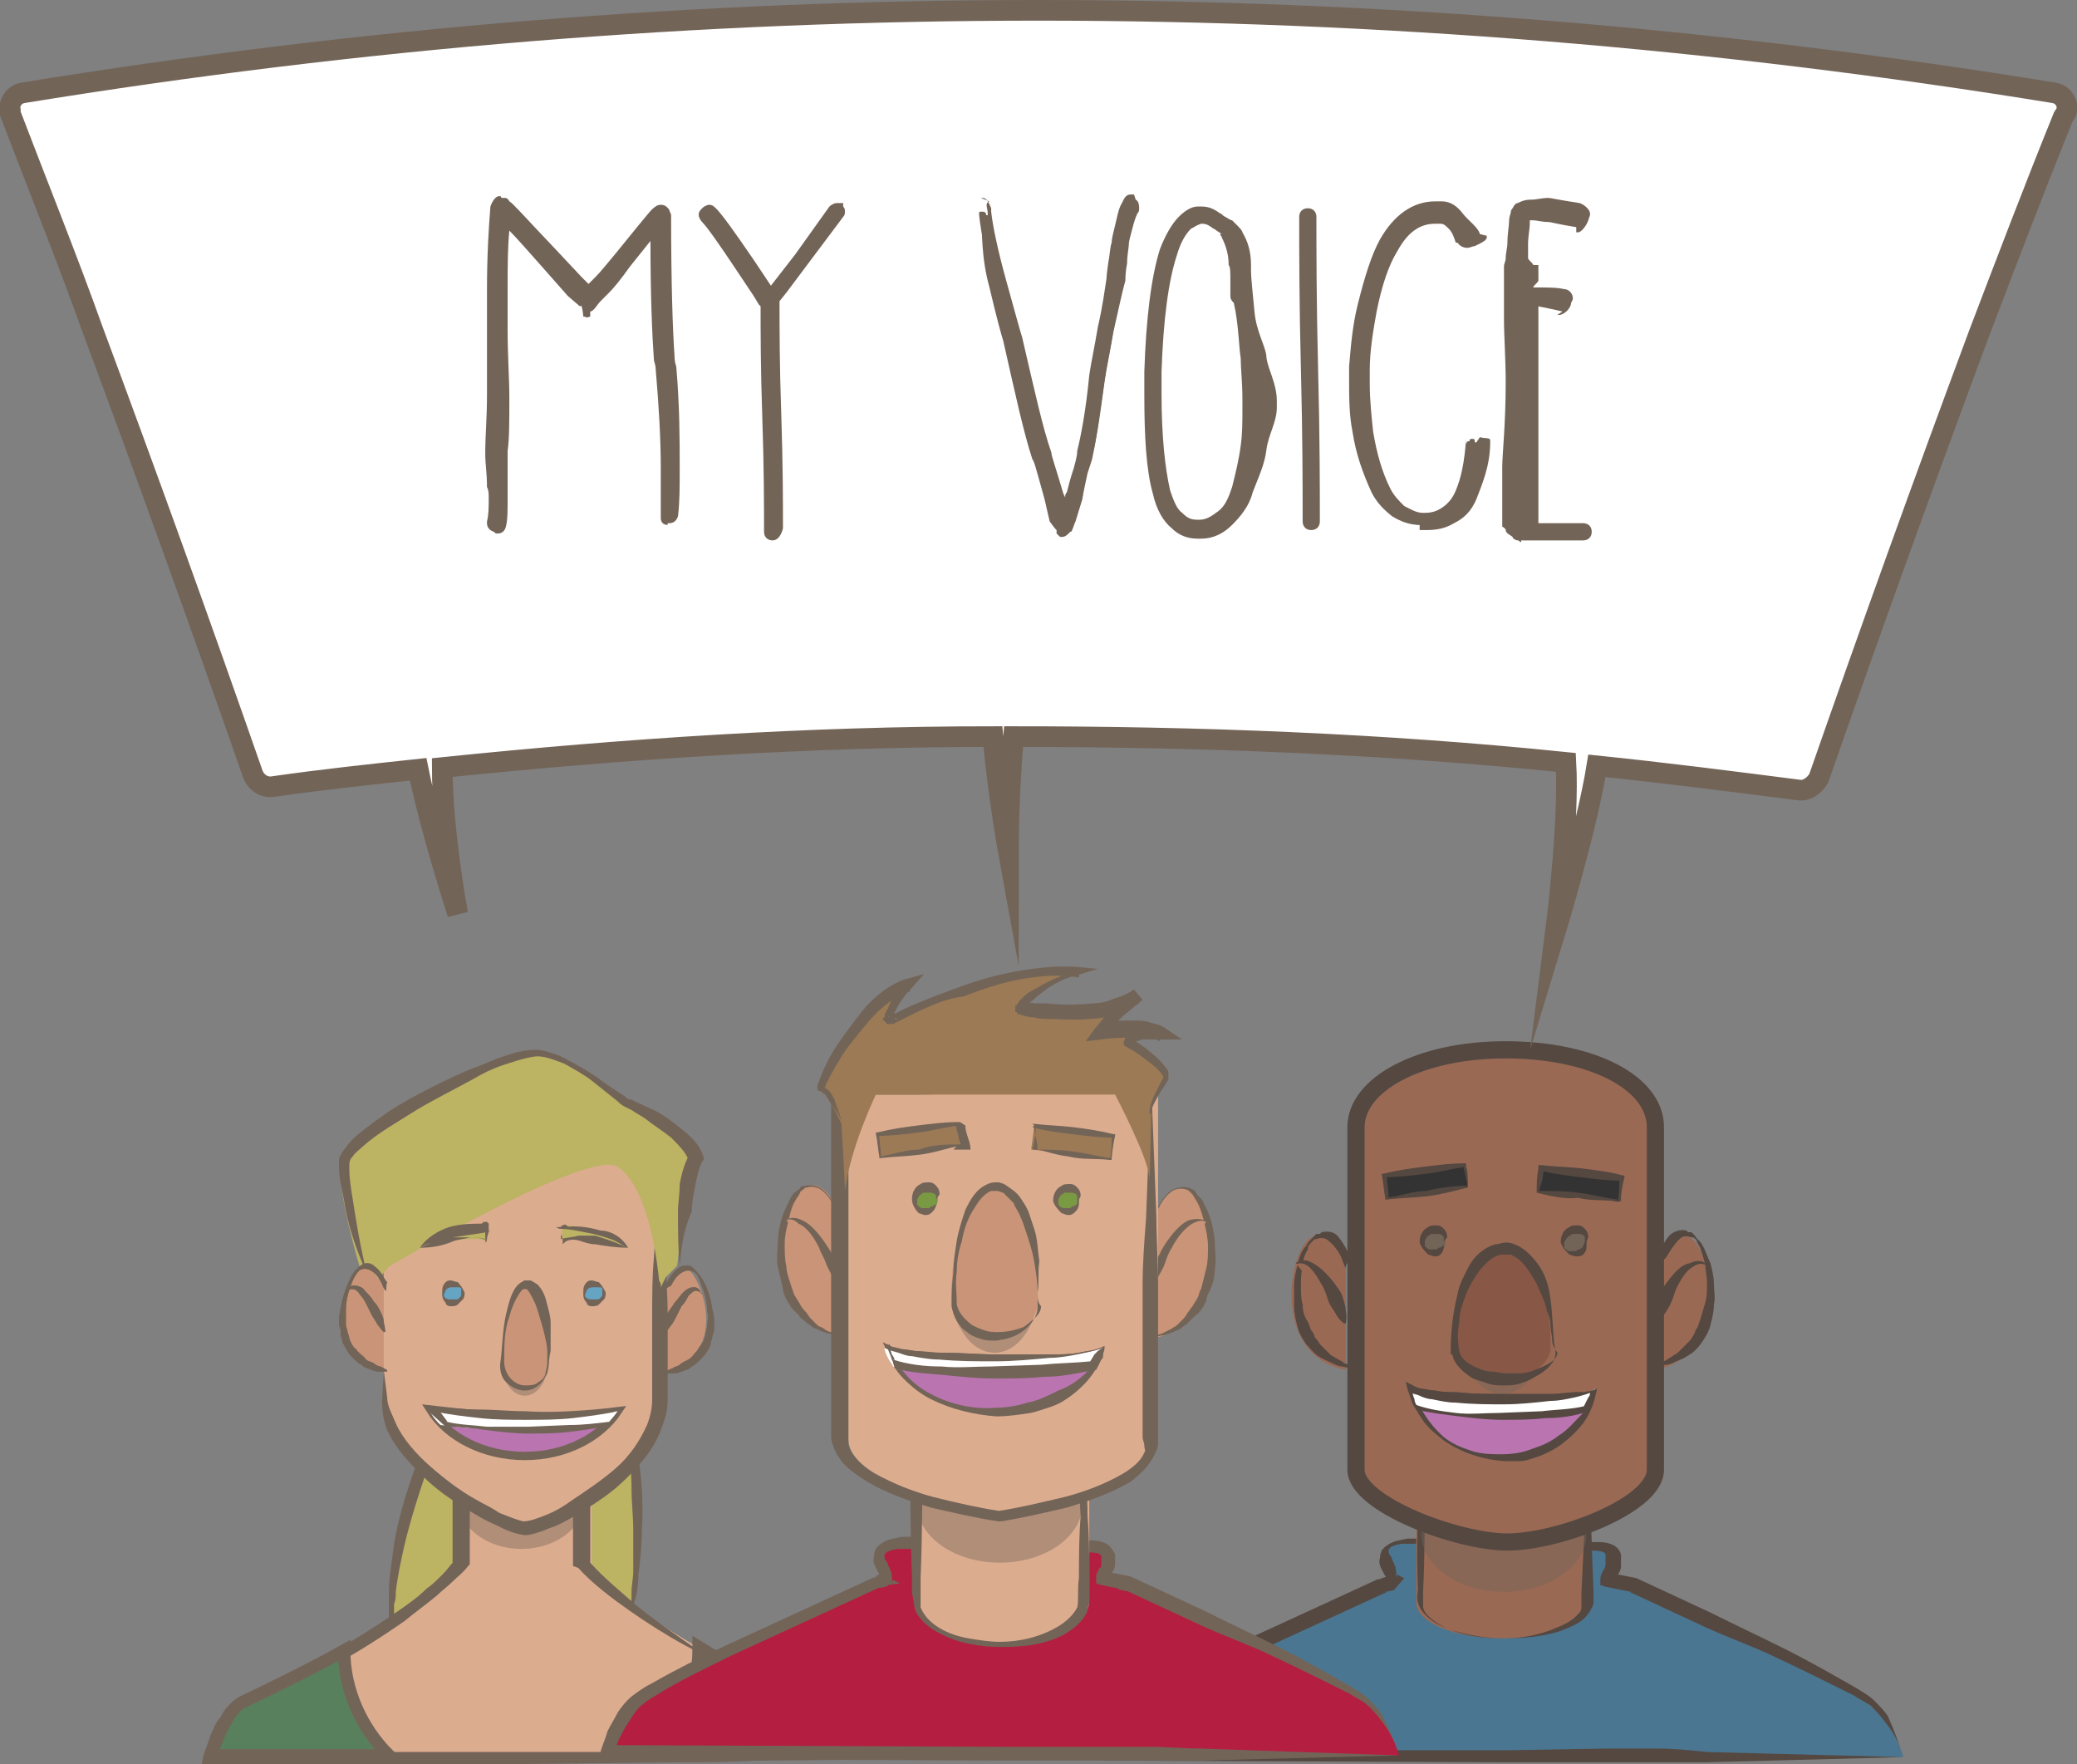 <?xml version="1.0" encoding="utf-8"?>
<!-- Generator: Adobe Illustrator 18.0.0, SVG Export Plug-In . SVG Version: 6.00 Build 0)  -->
<!DOCTYPE svg PUBLIC "-//W3C//DTD SVG 1.1//EN" "http://www.w3.org/Graphics/SVG/1.1/DTD/svg11.dtd">
<svg version="1.1" id="Layer_1" xmlns="http://www.w3.org/2000/svg" xmlns:xlink="http://www.w3.org/1999/xlink" x="0px" y="0px"
	 viewBox="0 0 120.7 102.5" enable-background="new 0 0 120.7 102.5" xml:space="preserve">
<rect x="0" y="0" width="120.7" height="102.5" fill="#808080" stroke="none"/>
<g>
	<g>
		<path fill="#BCB363" d="M36.7,93.7c0.9-3.6,0.2-9.8,0.2-9.8l-12,0.4c0,0-2.7,6.5-2,10.8"/>
		<path fill="#736458" d="M36.6,93.7c0.1-0.4,0.1-0.8,0.1-1.2c0-0.4,0.1-0.8,0.1-1.2c0-0.8,0-1.6,0-2.4c0-0.8-0.1-1.6-0.1-2.4
			c0-0.8-0.1-1.6-0.1-2.4l0.2,0.2c-1,0-2,0-3,0c-1,0-2,0.1-3,0.1c-2,0.2-4,0.3-6,0.4l0.3-0.2c-0.6,1.7-1.2,3.5-1.6,5.2
			c-0.2,0.9-0.4,1.8-0.5,2.7c0,0.2,0,0.5-0.1,0.7c0,0.2,0,0.5,0,0.7c0,0.5,0,0.9,0,1.4l-0.1,0c-0.1-0.5-0.2-0.9-0.2-1.4
			c0-0.2,0-0.5,0-0.7c0-0.2,0-0.5,0-0.7c0-0.9,0.2-1.9,0.3-2.8c0.3-1.8,0.9-3.6,1.6-5.4l0.1-0.2l0.2,0c2,0,4,0,6,0c1,0,2,0,3,0
			c1,0,2-0.1,3-0.2l0.2,0l0,0.2c0.3,1.6,0.4,3.3,0.3,4.9c0,0.8-0.1,1.7-0.2,2.5C37.1,92.1,37,93,36.6,93.7L36.6,93.7z"/>
	</g>
	<g>
		<g>
			<path fill="#DCAC8F" d="M46.8,98.9c-9-4.1-12.4-7.4-12.4-8.1v-7.3h-8v7.2c0,0-2.4,3.6-12.5,8.2c-0.9,0.4-1.6,2.6-1.7,3.1l36.4,0
				C48.3,101.5,47.7,99.3,46.8,98.9z"/>
			<path fill="#736458" d="M46.6,98.9c-1.1-0.5-2.3-1-3.4-1.6c-1.1-0.5-2.3-1.1-3.4-1.7c-1.1-0.6-2.2-1.3-3.2-2
				c-1-0.7-2.2-1.6-3-2.5L33.3,91v-0.1v-7.7l0.7,0.4h-7.2l0.5-0.4v7.6v0.1l-0.1,0.1c-0.3,0.4-0.6,0.6-0.9,0.9
				c-0.3,0.3-0.6,0.5-0.9,0.8c-0.6,0.5-1.3,1-1.9,1.5c-1.3,0.9-2.7,1.8-4,2.5c-1.4,0.8-2.8,1.5-4.2,2.2c-0.3,0.2-0.8,0.3-1,0.5
				c-0.2,0.1-0.5,0.5-0.6,0.8c-0.2,0.3-0.4,0.7-0.5,1c-0.1,0.3-0.3,0.7-0.4,1.1l-0.4-0.5l18.1,0l9.1,0c1.5,0,3,0.1,4.5,0.1l4.5,0.2
				l-0.1,0.1c-0.1-0.6-0.4-1.2-0.7-1.7c-0.1-0.3-0.3-0.5-0.5-0.8C47.1,99.3,46.9,99,46.6,98.9z M46.6,98.9c0.3,0.1,0.5,0.4,0.7,0.6
				c0.2,0.2,0.3,0.5,0.5,0.8c0.3,0.5,0.5,1.1,0.7,1.7l0,0.1l-0.1,0l-4.5,0.2c-1.5,0.1-3,0.1-4.5,0.1l-9.1,0.1l-18.1,0.1h-0.5
				l0.1-0.5c0.1-0.4,0.3-0.8,0.4-1.2c0.2-0.4,0.3-0.8,0.6-1.1c0.2-0.4,0.4-0.7,0.9-1c0.4-0.2,0.7-0.4,1.1-0.5
				c1.4-0.7,2.8-1.4,4.2-2.1c1.4-0.8,2.7-1.6,4-2.5c0.6-0.4,1.3-0.9,1.8-1.4c0.3-0.2,0.6-0.5,0.9-0.8c0.3-0.3,0.5-0.6,0.7-0.8
				l-0.1,0.2v-7.6v-0.6h0.5H34h0.3v0.6v7.7l0-0.2c0.8,0.9,1.8,1.7,2.7,2.5c1,0.8,2,1.5,3,2.2c1,0.7,2.1,1.3,3.2,1.9
				C44.4,97.8,45.5,98.4,46.6,98.9z"/>
		</g>
		<g>
			<path fill="#59805C" stroke="#736458" stroke-width="0.726" stroke-miterlimit="10" d="M20,95.9c0,2.3,1,4.5,2.6,6.1l-10.3,0
				c0.1-0.5,0.9-2.7,1.8-3.1C16.4,97.8,18.4,96.8,20,95.9z"/>
			<path fill="#59805C" stroke="#736458" stroke-width="0.726" stroke-miterlimit="10" d="M38,102c1.6-1.6,2.6-3.8,2.6-6.2
				c0,0,0,0,0-0.1c1.6,1,3.7,2,6.1,3.1c0.9,0.4,1.7,2.6,1.8,3.1L38,102z"/>
		</g>
	</g>
	<g>
		<path fill="#4B7691" d="M110.6,102.1l-6.3,0L70.2,102l-5.5,0c0,0,0.4-1.7,1.7-3c0.5-0.4,2.4-1.5,4.7-2.6c3.7-1.8,8.3-3.9,9.3-4.4
			c0,0,0,0,0,0c0.2,0,0.3-0.1,0.5-0.1c0,0,0,0,0,0c0,0,0,0,0,0c0.2-0.4-0.7-0.9-0.4-1.7s2.2-0.5,2.2-0.5l0.1,1.9
			c1.7-0.2,2.3-0.2,4-0.2c1.7,0,3.5,0.1,4.5,0.3v-1.6c0,0,2-0.4,2.3,0.4c0.2,0.7-0.2,1.2-0.2,1.5c0.3,0,0.6,0.1,0.8,0.2
			c0.2,0,0.4,0.1,0.7,0.1c1,0.5,4.7,2.1,8,3.7c2.8,1.3,5.4,2.7,5.9,3.2C110.2,100.4,110.6,102.1,110.6,102.1z"/>
		<path fill="#544841" d="M110.6,102.1l-11.5,0.3c-1,0-1.9,0-2.9,0l-2.9,0l-5.7,0l-23-0.1l-0.5,0l0.1-0.4c0.1-0.4,0.3-0.8,0.4-1.2
			c0.2-0.4,0.4-0.7,0.6-1.1c0.2-0.3,0.5-0.7,0.9-1c0.4-0.3,0.7-0.5,1.1-0.7c1.4-0.8,2.8-1.5,4.3-2.2l8.7-4l0.1,0
			c-0.1,0-0.2,0-0.2,0.1l0.2-0.1l0.3-0.1l0.1,0l0.1,0l0,0c0,0,0,0,0,0l0,0L80.6,92l0,0l0.1-0.2c0,0,0,0.1,0,0.1c0,0,0-0.1-0.1-0.2
			c-0.1-0.1-0.2-0.3-0.3-0.5c-0.1-0.2-0.2-0.4-0.1-0.7c0-0.1,0-0.2,0.1-0.4c0,0,0-0.1,0.1-0.1c0-0.1,0.1-0.1,0.2-0.2
			c0.4-0.3,0.8-0.3,1.2-0.4c0.4,0,0.7,0,1.1,0l0.3,0l0,0.3l0.1,1.9l-0.4-0.3c1.5-0.2,3-0.3,4.4-0.3c1.5,0,3,0.1,4.5,0.3l-0.3,0.4
			v-1.6v-0.3l0.2-0.1c0.3-0.1,0.6-0.1,1-0.1c0.4,0,0.7,0,1.1,0.2c0.1,0.1,0.2,0.1,0.3,0.3c0.1,0.1,0.1,0.3,0.1,0.3
			c0,0.1,0,0.2,0,0.3c0,0.1,0,0.2,0,0.3c0,0.2-0.1,0.4-0.2,0.5c-0.1,0.2-0.1,0.3-0.1,0.3l-0.3-0.4c0.5,0.1,1,0.2,1.5,0.3l0,0l0,0
			l4.3,2c1.4,0.7,2.9,1.4,4.3,2.1c1.4,0.7,2.8,1.5,4.2,2.3c0.3,0.2,0.7,0.4,1,0.7c0.3,0.3,0.6,0.6,0.8,0.9
			C110.1,100.6,110.4,101.4,110.6,102.1z M110.6,102.1c-0.2-0.8-0.6-1.5-1.1-2.1c-0.2-0.3-0.5-0.6-0.8-0.9c-0.3-0.2-0.7-0.4-1-0.6
			c-1.4-0.7-2.8-1.4-4.3-2.1c-1.4-0.7-2.9-1.2-4.4-1.9l-4.3-2l0.1,0c-0.5-0.1-1-0.2-1.5-0.3l-0.3-0.1l0-0.3c0-0.3,0.1-0.4,0.2-0.6
			c0.1-0.1,0.1-0.3,0.1-0.4c0-0.1,0-0.1,0-0.2c0-0.1,0-0.1,0-0.2c0-0.1,0-0.1,0-0.1c0,0,0,0-0.1-0.1c-0.2-0.1-0.5-0.1-0.8-0.1
			c-0.3,0-0.4,0-0.7,0.1l0.5-0.4v1.6v0.4l-0.6-0.1c-1.4-0.2-3-0.3-4.4-0.3c-1.5,0-2.9,0.1-4.4,0.2l-0.4,0.1l0-0.4l-0.1-1.9l0.3,0.3
			c-0.3,0-0.7,0-1,0c-0.3,0-0.6,0.1-0.8,0.2c0,0,0,0,0,0c0,0,0,0.1-0.1,0.1c0,0,0,0.1,0,0.1c0,0.1,0,0.2,0.1,0.3
			c0.1,0.1,0.1,0.3,0.2,0.4c0,0.1,0.1,0.2,0.1,0.3c0,0.1,0.1,0.4,0,0.6l0.1-0.2l0,0l0.4,0.2L81,92.4l-0.5,0.1l0.2-0.1
			c-0.1,0.1-0.2,0.1-0.2,0.1l0.1,0l-8.7,4c-1.4,0.7-2.9,1.4-4.2,2.2c-0.3,0.2-0.7,0.4-0.9,0.6c-0.3,0.2-0.5,0.5-0.7,0.8
			c-0.4,0.6-0.8,1.3-1,2l-0.4-0.4l23,0l5.7-0.1h2.9c1,0,1.9,0.1,2.9,0.2L110.6,102.1z"/>
	</g>
	<g>
		<g>
			<path fill="#B41E40" d="M81.3,102l-6.3,0l-34.1-0.1l-5.5,0c0,0,0.4-1.7,1.7-3c0.5-0.4,2.4-1.5,4.7-2.6c3.7-1.8,8.3-3.9,9.3-4.4
				c0,0,0,0,0,0c0.2,0,0.3-0.1,0.5-0.1c0,0,0,0,0,0c0,0,0,0,0,0c0.2-0.4-0.7-0.9-0.4-1.7c0.2-0.8,2.2-0.5,2.2-0.5l0.1,1.9
				c1.7-0.2,2.5-0.2,4.2-0.2c1.7,0,2.7,0.1,4.7,0.3V90c0,0,1.9-0.4,2.1,0.4c0.2,0.7-0.3,1.2-0.3,1.5c0.3,0,0.5,0.1,0.8,0.2
				c0.2,0,0.4,0.1,0.6,0.1c1,0.5,4.7,2.1,8,3.7c2.8,1.3,5.4,2.7,5.9,3.2C80.9,100.3,81.3,102,81.3,102z"/>
			<path fill="#736458" d="M81.3,102l-11.5,0.3c-1,0-1.9,0-2.9,0l-2.9,0l-5.7,0l-23-0.1l-0.5,0l0.1-0.4c0.1-0.4,0.3-0.8,0.4-1.2
				c0.2-0.4,0.4-0.7,0.6-1.1c0.2-0.3,0.5-0.7,0.9-1c0.4-0.3,0.7-0.5,1.1-0.7c1.4-0.8,2.8-1.5,4.3-2.2l8.7-4l0.1,0
				c-0.1,0-0.2,0-0.2,0.1l0.2-0.1l0.3-0.1l0.1,0l0.1,0l0,0c0,0,0,0,0,0l0,0l-0.3,0.4l0,0l0.1-0.2c0,0,0,0.1,0,0.1c0,0,0-0.1-0.1-0.2
				c-0.1-0.1-0.2-0.3-0.3-0.5c-0.1-0.2-0.2-0.4-0.1-0.7c0-0.1,0-0.2,0.1-0.4c0,0,0-0.1,0.1-0.1c0-0.1,0.1-0.1,0.2-0.2
				c0.4-0.3,0.8-0.3,1.2-0.4c0.4,0,0.7,0,1.1,0l0.3,0l0,0.3l0.1,1.9l-0.4-0.3c1.5-0.2,3-0.3,4.4-0.3c1.5,0,2.7,0.1,4.2,0.3l-0.7,0.4
				V90v-0.3l0.5-0.1c0.4-0.1,0.8-0.1,1.2-0.1c0.4,0,0.8,0,1.2,0.2c0.1,0.1,0.2,0.1,0.3,0.3c0.1,0.1,0.2,0.3,0.2,0.3
				c0,0.1,0,0.2,0,0.3c0,0.1,0,0.2,0,0.3c0,0.2-0.1,0.4-0.2,0.5c-0.1,0.2-0.1,0.3-0.1,0.3l-0.3-0.4c0.5,0.1,1,0.2,1.5,0.3l0,0l0,0
				l4.3,2c1.4,0.7,2.9,1.4,4.3,2.1c1.4,0.7,2.8,1.5,4.2,2.3c0.3,0.2,0.7,0.4,1,0.7c0.3,0.3,0.6,0.6,0.8,0.9
				C80.7,100.5,81.1,101.2,81.3,102z M81.3,102c-0.2-0.8-0.6-1.5-1.1-2.1c-0.2-0.3-0.5-0.6-0.8-0.9c-0.3-0.2-0.7-0.4-1-0.6
				c-1.4-0.7-2.8-1.4-4.3-2.1c-1.4-0.7-2.9-1.2-4.4-1.9l-4.3-2l0.1,0c-0.5-0.1-1-0.2-1.5-0.3l-0.3-0.1l0-0.3c0-0.3,0.1-0.4,0.2-0.6
				C64,91.1,64,91,64,90.9c0-0.1,0-0.1,0-0.2c0-0.1,0-0.1,0-0.2c0-0.1,0-0.1,0-0.1c0,0,0,0-0.1-0.1c-0.2-0.1-0.5-0.1-0.8-0.1
				c-0.3,0-0.7,0-1,0.1l0.2-0.4v1.6V92L62,92c-1.4-0.2-2.8-0.3-4.3-0.3c-1.5,0-2.9,0.1-4.3,0.2L53.1,92l0-0.4L53,89.7l0.3,0.3
				c-0.3,0-0.7,0-1,0c-0.3,0-0.6,0.1-0.8,0.2c0,0,0,0,0,0c0,0,0,0.1-0.1,0.1c0,0,0,0.1,0,0.1c0,0.1,0,0.2,0.1,0.3
				c0.1,0.1,0.1,0.3,0.2,0.4c0,0.1,0.1,0.2,0.1,0.3c0,0.1,0.1,0.4,0,0.6l0.1-0.2l0,0l0.4,0.2l-0.7,0.1l-0.5,0.1l0.2-0.1
				c-0.1,0.1-0.2,0.1-0.2,0.1l0.1,0l-8.7,4c-1.4,0.7-2.9,1.4-4.2,2.2c-0.3,0.2-0.7,0.4-0.9,0.6c-0.3,0.2-0.5,0.5-0.7,0.8
				c-0.4,0.6-0.8,1.3-1,2l-0.4-0.4l23,0.1l5.7,0h2.9c1,0,1.9,0.1,2.9,0.1L81.3,102z"/>
		</g>
		<path fill="#B41E40" stroke="#736458" stroke-width="0.726" stroke-miterlimit="10" d="M51.6,91.8c-0.2,0-0.3,0.1-0.5,0.1
			c0.1-0.1,0.2-0.1,0.2-0.1L51.6,91.8z"/>
		<path fill="#B41E40" stroke="#736458" stroke-width="0.726" stroke-miterlimit="10" d="M65.6,92.1c-0.2,0-0.4-0.1-0.6-0.1l0.3,0
			C65.3,92,65.4,92,65.6,92.1z"/>
		<g>
			<path fill="#DCAC8F" d="M63.3,84.5V93c0,1.4-2.3,2.6-5,2.6c-2.7,0-5-1.1-5-2.6v-8.5H63.3z"/>
			<path fill="#736458" d="M63,84.5c0.1,1.2,0.2,2.4,0.2,3.6c0.1,1.2,0.1,2.4,0.1,3.6c0,0.3,0,0.6,0,0.9c0,0.2,0,0.3,0,0.5
				c0,0.1-0.1,0.3-0.1,0.5c-0.3,0.7-0.9,1.1-1.4,1.4c-1.2,0.6-2.4,0.7-3.6,0.7c-1.2,0-2.5-0.2-3.6-0.8c-0.6-0.3-1.1-0.7-1.4-1.3
				c-0.1-0.3-0.1-0.7-0.2-1l0-0.9c-0.1-2.4-0.1-4.6-0.1-7l0-0.2h0.4c1.6,0,3.2-0.2,4.9-0.1C59.7,84.5,61.3,84.4,63,84.5L63,84.5
				L63,84.5z M62.9,84.5c-1.6,0.1-3.2,0.2-4.8,0.2c-1.6,0-3.2,0.1-4.9,0.1l0.4-0.4c0,2.4,0,4.8-0.1,7.3l0,0.9c0,0.3,0,0.6,0,0.8
				c0.2,0.5,0.6,0.9,1.1,1.2c0.5,0.3,1.1,0.5,1.7,0.6c0.6,0.1,1.2,0.2,1.8,0.2c1.2,0,2.4-0.3,3.4-0.9c0.5-0.3,0.9-0.7,1.1-1.1
				c0.1-0.4,0-1.1,0.1-1.7c0-1.2,0-2.4,0.1-3.6C62.7,86.9,62.8,85.7,62.9,84.5z"/>
		</g>
		<g>
			<g>
				<path fill="#C99477" d="M66.9,71.3c0,0,0.7-2.9,2.2-2.1c1.5,0.8,2.7,7.6-2.2,8.6"/>
				<path fill="#736458" d="M66.9,71.3c0,0,0-0.2,0.2-0.6c0.1-0.4,0.3-0.9,0.8-1.4c0.2-0.2,0.7-0.4,1.1-0.3c0.1,0,0.2,0.1,0.3,0.1
					c0.1,0.1,0.2,0.1,0.2,0.2c0.1,0.2,0.3,0.3,0.4,0.5c0.2,0.4,0.4,0.8,0.5,1.2c0.1,0.4,0.2,0.9,0.2,1.3c0,0.4,0.1,0.9,0,1.4
					c0,0.4-0.1,0.9-0.3,1.3c-0.1,0.2-0.2,0.4-0.2,0.6c-0.1,0.2-0.2,0.4-0.3,0.5c-0.1,0.2-0.3,0.3-0.4,0.4c-0.1,0.1-0.3,0.3-0.4,0.4
					c-0.1,0.1-0.3,0.2-0.4,0.3c-0.1,0.1-0.3,0.1-0.4,0.2c-0.3,0.1-0.5,0.2-0.7,0.2c-0.4,0.1-0.6,0.1-0.6,0.1l0,0
					c0,0,0.2-0.1,0.6-0.2c0.2-0.1,0.4-0.2,0.6-0.3c0.1-0.1,0.2-0.1,0.3-0.2c0.1-0.1,0.2-0.2,0.3-0.3c0.1-0.1,0.2-0.2,0.3-0.4
					c0.1-0.1,0.2-0.3,0.3-0.4c0.1-0.2,0.2-0.3,0.3-0.5c0.1-0.2,0.1-0.4,0.2-0.5c0.1-0.4,0.2-0.8,0.3-1.2c0.1-0.4,0.1-0.8,0.1-1.3
					c0-0.4-0.1-0.9-0.2-1.3c-0.1-0.4-0.2-0.8-0.4-1.2c-0.1-0.2-0.2-0.3-0.3-0.5c-0.1-0.1-0.1-0.1-0.2-0.2c-0.1-0.1-0.1-0.1-0.2-0.1
					c-0.3-0.1-0.7,0-0.9,0.2c-0.5,0.4-0.7,1-0.9,1.3C67,71.1,66.9,71.3,66.9,71.3L66.9,71.3z"/>
			</g>
			<g>
				<path fill="#C99477" d="M70.1,71c0,0-1.5-1.1-3.3,4"/>
				<path fill="#736458" d="M70.1,71c0,0-0.3-0.2-0.8,0.1c-0.4,0.2-0.9,0.8-1.2,1.4c-0.2,0.3-0.3,0.6-0.4,0.9
					c-0.1,0.3-0.3,0.6-0.4,0.8c-0.2,0.5-0.5,0.8-0.5,0.8l0,0c0,0,0-0.4,0.1-0.9c0.1-0.3,0.2-0.6,0.3-0.9c0.2-0.3,0.3-0.6,0.5-0.9
					c0.4-0.6,0.9-1.2,1.4-1.4C69.8,70.7,70.2,71,70.1,71L70.1,71z"/>
			</g>
		</g>
		<ellipse opacity="0.42" fill="#736458" cx="58.1" cy="87.4" rx="4.8" ry="3.4"/>
		<g>
			<g>
				<path fill="#C99477" d="M48.9,71.1c0,0-0.7-2.9-2.2-2.1c-1.5,0.8-2.7,7.6,2.2,8.6"/>
				<path fill="#736458" d="M48.9,71.1c0,0-0.1-0.2-0.2-0.6c-0.2-0.3-0.4-0.9-0.9-1.3c-0.2-0.2-0.6-0.3-0.9-0.2
					c-0.1,0-0.1,0-0.2,0.1c-0.1,0.1-0.2,0.1-0.2,0.2c-0.1,0.2-0.2,0.3-0.3,0.5c-0.2,0.3-0.3,0.8-0.4,1.2c-0.1,0.4-0.2,0.8-0.2,1.3
					c0,0.4,0,0.9,0.1,1.3c0,0.4,0.2,0.8,0.3,1.2c0.1,0.2,0.1,0.4,0.2,0.5c0.1,0.2,0.2,0.3,0.3,0.5c0.1,0.2,0.2,0.3,0.3,0.4
					c0.1,0.1,0.2,0.3,0.3,0.4c0.1,0.1,0.2,0.2,0.3,0.3c0.1,0.1,0.2,0.2,0.3,0.2c0.2,0.1,0.4,0.3,0.6,0.3c0.4,0.1,0.6,0.2,0.6,0.2
					l0,0c0,0-0.2,0-0.6-0.1c-0.2,0-0.4-0.1-0.7-0.2c-0.1-0.1-0.3-0.1-0.4-0.2c-0.1-0.1-0.3-0.2-0.4-0.3c-0.1-0.1-0.3-0.2-0.4-0.4
					c-0.1-0.1-0.3-0.3-0.4-0.4c-0.1-0.2-0.2-0.3-0.3-0.5c-0.1-0.2-0.2-0.4-0.2-0.6c-0.1-0.4-0.2-0.9-0.3-1.3c-0.1-0.4,0-0.9,0-1.4
					c0-0.5,0.1-0.9,0.2-1.3c0.1-0.4,0.3-0.8,0.5-1.2c0.1-0.2,0.2-0.4,0.4-0.5c0.1-0.1,0.2-0.1,0.2-0.2c0.1-0.1,0.2-0.1,0.3-0.1
					c0.4-0.1,0.8,0,1.1,0.3c0.5,0.5,0.7,1,0.8,1.4C48.9,70.9,49,71.1,48.9,71.1L48.9,71.1z"/>
			</g>
			<g>
				<path fill="#C99477" d="M45.7,70.9c0,0,1.5-1.1,3.3,4"/>
				<path fill="#736458" d="M45.7,70.9c0,0,0.3-0.3,0.9,0c0.5,0.2,1,0.8,1.4,1.4c0.2,0.3,0.4,0.6,0.5,0.9c0.1,0.3,0.2,0.6,0.3,0.9
					c0.1,0.5,0.1,0.9,0.1,0.9l0,0c0,0-0.2-0.3-0.5-0.8c-0.1-0.2-0.3-0.5-0.4-0.8c-0.1-0.3-0.3-0.6-0.4-0.9c-0.3-0.6-0.7-1.2-1.2-1.4
					C46,70.7,45.7,70.9,45.7,70.9L45.7,70.9z"/>
			</g>
		</g>
		<g>
			<path fill="#DCAC8F" d="M67.3,62.5v21.1c0,2.1-3.7,3.4-8.8,4.3c-4.7-0.7-9.2-2.2-9.2-4.3V62.5H67.3z"/>
			<path fill="#736458" d="M66.9,62.9l0.3,7.8c0,1.3,0.1,2.6,0.1,3.9v3.9v3.9v1c0,0.1,0,0.3,0,0.5c0,0.2-0.1,0.4-0.2,0.6
				c-0.3,0.7-0.9,1.2-1.4,1.6c-1.2,0.7-2.4,1.1-3.7,1.5c-1.3,0.3-2.6,0.6-3.8,0.8l-0.1,0l-0.1,0c-1.3-0.2-2.6-0.5-3.9-0.8
				c-1.3-0.4-2.5-0.8-3.7-1.5c-0.6-0.4-1.3-0.8-1.7-1.5c-0.2-0.3-0.4-0.8-0.4-1.1v-1v-3.9V62.9v-0.4h0.6h4.5c1.5,0,3,0,4.5,0
				L66.9,62.9z M66.9,62.9l-9,0.5c-1.5,0.1-3,0.2-4.5,0.2h-4.5l0.4-0.6v15.7v3.9v1c0,0.3,0,0.5,0.2,0.8c0.3,0.5,0.8,0.9,1.3,1.2
				c1.1,0.6,2.3,1.1,3.5,1.4c1.2,0.3,2.5,0.6,3.8,0.8l-0.1,0c1.3-0.2,2.5-0.5,3.8-0.8c1.2-0.3,2.5-0.8,3.5-1.4
				c0.5-0.3,1-0.7,1.2-1.2c0.1-0.1,0-0.2,0-0.4c0-0.2-0.1-0.3-0.1-0.5v-1v-3.9v-3.9c0-1.3,0.1-2.6,0.2-3.9L66.9,62.9z"/>
		</g>
		<g>
			<g>
				<circle fill="#7A9943" cx="53.8" cy="69.7" r="0.7"/>
				<path fill="#736458" d="M54.4,69.7c0,0,0,0.1,0,0.2c0,0.1,0,0.3-0.2,0.5c-0.1,0.1-0.2,0.2-0.4,0.2c-0.2,0-0.3-0.1-0.4-0.1
					C53.2,70.3,53,70,53,69.7c0-0.1,0-0.3,0.1-0.5c0.1-0.2,0.2-0.3,0.4-0.4c0.1-0.1,0.3-0.1,0.5-0.1c0.2,0,0.3,0.1,0.4,0.2
					c0.2,0.2,0.2,0.4,0.2,0.5C54.4,69.7,54.4,69.7,54.4,69.7z M54.4,69.7c0,0,0-0.1,0-0.2c0-0.1-0.2-0.2-0.3-0.2c-0.1,0-0.2,0-0.2,0
					c-0.1,0-0.1,0-0.2,0c-0.1,0-0.1,0.1-0.2,0.1c-0.1,0.1-0.1,0.1-0.2,0.3c0,0.1,0,0.2,0,0.3c0.1,0.1,0.2,0.2,0.3,0.2
					c0.1,0,0.2,0,0.3,0c0.1,0,0.1,0,0.2-0.1c0.1,0,0.3-0.1,0.3-0.2C54.4,69.8,54.4,69.7,54.4,69.7z"/>
			</g>
			<g>
				<circle fill="#7A9943" cx="62" cy="69.7" r="0.7"/>
				<path fill="#736458" d="M62.7,69.7c0,0,0,0.1,0,0.2c0,0.1,0,0.3-0.2,0.5c-0.1,0.1-0.2,0.2-0.4,0.2c-0.2,0-0.3-0.1-0.4-0.1
					c-0.2-0.2-0.4-0.4-0.5-0.7c0-0.1,0-0.3,0.1-0.5c0.1-0.2,0.2-0.3,0.4-0.4c0.1-0.1,0.3-0.1,0.5-0.1c0.2,0,0.3,0.1,0.4,0.2
					c0.2,0.2,0.2,0.4,0.2,0.5C62.7,69.7,62.7,69.7,62.7,69.7z M62.6,69.7c0,0,0-0.1,0-0.2c0-0.1-0.2-0.2-0.3-0.2c-0.1,0-0.2,0-0.2,0
					c-0.1,0-0.1,0-0.2,0c-0.1,0-0.1,0.1-0.2,0.1c-0.1,0.1-0.1,0.1-0.2,0.3c0,0.1,0,0.2,0,0.3c0.1,0.1,0.2,0.2,0.3,0.2
					c0.1,0,0.2,0,0.3,0c0.1,0,0.1,0,0.2-0.1c0.1,0,0.3-0.1,0.3-0.2C62.6,69.8,62.6,69.7,62.6,69.7z"/>
			</g>
		</g>
		<ellipse opacity="0.42" fill="#736458" cx="57.8" cy="75" rx="2.5" ry="3.6"/>
		<g>
			<g>
				
					<rect x="51" y="65.5" transform="matrix(0.992 -0.128 0.128 0.992 -8.017 7.363)" fill="#9B7A55" width="4.7" height="1.4"/>
				<path fill="#736458" d="M55.6,66.6c-0.8,0.2-1.4,0.4-2.2,0.5c-0.8,0.1-1.5,0.1-2.3,0.2l0,0l0-0.1c-0.1-0.5-0.1-0.9-0.2-1.3
					l0-0.1l0.1,0c0.8-0.2,1.5-0.3,2.3-0.4c0.8-0.1,1.6-0.2,2.3-0.2l0.2,0l0.3,0.2c0,0.5,0.3,0.9,0.3,1.4l-1,0L55.6,66.6z M55.8,66.5
					c-0.1-0.4-0.2-0.9-0.3-1.3l0.2,0.2c-0.8,0.1-1.5,0.3-2.3,0.4c-0.8,0.1-1.6,0.2-2.4,0.2l0.1-0.1c0,0.5,0.1,0.9,0.1,1.4l-0.1-0.1
					c0.8-0.1,1.5-0.4,2.3-0.4C54.2,66.5,55,66.5,55.8,66.5z"/>
			</g>
			<g>
				
					<rect x="60" y="65.8" transform="matrix(-0.992 -0.128 0.128 -0.992 115.687 140.344)" fill="#9B7A55" width="4.7" height="1.4"/>
				<path fill="#736458" d="M60,66.8c0.8,0,1.6,0,2.3,0.1c0.8,0.1,1.5,0.3,2.3,0.4l-0.1,0.1c0.1-0.5,0.1-0.9,0.1-1.4l0.1,0.1
					c-0.8,0-1.6-0.1-2.4-0.2c-0.8-0.1-1.6-0.2-2.3-0.4l0.2-0.2C60.2,65.9,60.1,66.4,60,66.8z M60.3,66.8c0-0.5-0.2-0.9-0.2-1.4
					L60,65.3l0.1,0c0.8,0.1,1.5,0.1,2.3,0.2c0.8,0.1,1.5,0.2,2.3,0.4l0.1,0l0,0.1c-0.1,0.4-0.2,0.9-0.2,1.3l0,0.1l-0.1,0
					c-0.8-0.1-1.6,0-2.4-0.2c-0.8-0.1-1.3-0.3-2.1-0.5L60.3,66.8L60.3,66.8z"/>
			</g>
		</g>
		<g>
			<path fill="#C99477" d="M60.3,75.1c0,0.1,0,0.3,0,0.4c0,0.1,0,0.3,0,0.4c-0.2,1-1.2,1.8-2.5,1.8c-1.3,0-2.3-0.8-2.5-1.8
				c0-0.1,0-0.3,0-0.4c0-0.1,0-0.3,0-0.4c0-3.4,1.1-6.1,2.5-6.1C59.2,69,60.3,71.8,60.3,75.1z"/>
			<path fill="#736458" d="M60.3,75.1l0,0.8v0c0,0.6-0.4,1.1-0.8,1.4c-0.5,0.4-1,0.5-1.6,0.6c-0.3,0-0.6,0-0.9-0.1
				c-0.3-0.1-0.6-0.2-0.8-0.4c-0.5-0.3-0.8-0.9-0.9-1.5l0,0l0,0c0-0.6,0-1.2,0.1-1.9c0-0.6,0.1-1.2,0.2-1.9c0.1-0.6,0.3-1.2,0.5-1.8
				c0.3-0.6,0.6-1.2,1.3-1.5c0.2-0.1,0.4-0.1,0.6-0.1c0.1,0,0.4,0.1,0.5,0.2c0.3,0.2,0.6,0.4,0.8,0.7c0.2,0.3,0.4,0.6,0.5,0.9
				c0.1,0.3,0.2,0.6,0.3,0.9c0.2,0.6,0.2,1.2,0.3,1.9C60.3,73.9,60.4,74.5,60.3,75.1z M60.3,75.1c0-0.6-0.1-1.2-0.2-1.8
				c-0.1-0.6-0.3-1.2-0.5-1.8c-0.1-0.3-0.2-0.6-0.3-0.8c-0.1-0.3-0.3-0.5-0.4-0.8c-0.2-0.2-0.4-0.4-0.6-0.6c-0.1,0-0.2-0.1-0.4-0.1
				c-0.1,0-0.2,0-0.3,0c-0.5,0.2-0.8,0.7-1.1,1.2c-0.3,0.5-0.5,1.1-0.6,1.7c-0.2,0.6-0.3,1.2-0.3,1.8c-0.1,0.6,0,1.2,0,1.9l0,0
				c0.1,0.5,0.5,0.9,0.9,1.2c0.2,0.1,0.4,0.2,0.7,0.3c0.3,0.1,0.5,0.1,0.8,0.1c0.5,0,1-0.1,1.5-0.3c0.4-0.3,1-0.7,1-1.2v0
				C60.3,75.7,60.3,75.4,60.3,75.1z"/>
		</g>
		<g>
			<g>
				<path fill="#BA75B1" d="M64.1,78.3c-0.6,2.2-3.2,3.8-6.3,3.8s-5.7-1.6-6.3-3.8c0.6,0.4,3.2,0.6,6.3,0.6
					C60.9,78.9,63.5,78.6,64.1,78.3z"/>
				<path fill="#736458" d="M64.2,78.3c-0.1,0.6-0.5,1.3-0.9,1.8c-0.4,0.5-1,1-1.5,1.3c-0.3,0.2-0.6,0.3-0.9,0.4
					c-0.3,0.1-0.6,0.2-1,0.3c-0.7,0.1-1.3,0.2-2,0.2c-1.3-0.1-2.6-0.4-3.8-1c-0.6-0.3-1.1-0.7-1.6-1.2c-0.5-0.5-0.8-1.1-1-1.7
					L51.3,78l0.4,0.2c0.4,0.2,1,0.2,1.5,0.3c0.5,0.1,1,0.1,1.6,0.1c1,0,2.1,0.1,3.1,0.1c1.1,0,2.1,0,3.2,0c0.5,0,1.1,0,1.6-0.1
					C63.1,78.5,63.6,78.5,64.2,78.3L64.2,78.3L64.2,78.3z M64.1,78.3c-0.5,0.2-1,0.3-1.5,0.4c-0.5,0.1-1.1,0.2-1.6,0.2
					c-1.1,0.1-2.1,0.2-3.2,0.2c-1.1,0-2.1,0-3.2-0.1c-0.5,0-1.1-0.1-1.6-0.2c-0.3,0-0.5-0.1-0.8-0.2c-0.3-0.1-0.5-0.1-0.8-0.3
					l0.3-0.2c0.3,1.2,1.2,2.3,2.4,2.9c1.1,0.6,2.5,0.9,3.7,0.8c0.6,0,1.3-0.1,1.9-0.3c0.6-0.1,1.2-0.4,1.8-0.7
					C62.6,80.4,63.6,79.5,64.1,78.3z"/>
			</g>
			<g>
				<path fill="#FFFFFF" d="M64.1,78.3c0,0.2-0.1,0.3-0.2,0.5c-0.1,0.2-0.2,0.5-0.4,0.7c-1.1,0.2-3.2,0.4-5.6,0.4
					c-2.7,0-5-0.2-6-0.5c-0.1-0.2-0.2-0.3-0.3-0.5c-0.1-0.2-0.2-0.4-0.2-0.6c0.2,0.1,0.6,0.2,1.1,0.3c1.2,0.2,3,0.3,5.1,0.3
					c2.2,0,4.1-0.1,5.3-0.3C63.6,78.5,64,78.4,64.1,78.3z"/>
				<path fill="#736458" d="M64.2,78.2l-0.1,0.4l0,0.2c0,0.1,0,0.1-0.1,0.2l-0.3,0.6l0,0l-0.1,0c-1,0.2-1.9,0.4-2.9,0.4
					c-1,0.1-1.9,0.1-2.9,0.1c-1,0-1.9-0.1-2.9-0.2c-1-0.1-1.9-0.1-2.9-0.4l0,0l0,0l-0.1-0.3c0-0.1-0.1-0.2-0.1-0.3l-0.2-0.5L51.3,78
					l0.4,0.2c0.2,0.1,0.5,0.1,0.7,0.2c0.3,0,0.5,0.1,0.8,0.1c0.5,0,1,0.1,1.6,0.1c1,0,2.1,0.1,3.1,0.1c1.1,0,2.1,0,3.2,0
					c0.5,0,1.1,0,1.6-0.1C63.1,78.5,63.6,78.5,64.2,78.2L64.2,78.2z M64.1,78.3c-0.5,0.2-1,0.3-1.5,0.4c-0.5,0.1-1.1,0.2-1.6,0.2
					c-1.1,0.1-2.1,0.2-3.2,0.2c-1.1,0-2.1,0-3.2-0.1c-0.5,0-1.1-0.1-1.6-0.2c-0.3,0-0.5-0.1-0.8-0.2c-0.3-0.1-0.5-0.1-0.8-0.3
					l0.2-0.2l0.2,0.5c0,0.1,0.1,0.2,0.1,0.2l0.1,0.2l-0.1,0c0.9,0.3,1.9,0.4,2.8,0.4c1,0.1,1.9,0,2.9,0l2.9-0.1
					c1-0.1,1.9-0.1,2.9-0.2l-0.1,0.1l0.3-0.5c0,0,0.1-0.1,0.1-0.1l0.1-0.1L64.1,78.3z"/>
			</g>
		</g>
		<path fill="#9B7A55" d="M67.8,62.7c-0.2,0.3-0.9,1.3-0.9,2c0,0-0.1,4.9-0.1,3.8c0-1.1-2-4.9-2-4.9H50.9c0,0-1.5,3.1-1.8,5.6
			c0-0.6-0.2-3.9-0.2-3.9s-0.9-2-1.2-1.8c-0.3,0.2,2.3-5.3,5-6.1c-1,1.1-1.1,1.8-1.1,2c0,0.1,6.3-3.6,11.2-3c-2.4,0.6-3.5,2-3.5,2.1
			c0.1,0.1,5,0.8,6.8-0.6c-1.5,1.2-2.1,2-2.1,2s2.8-0.3,3.6,0.3c-2-0.1-2,0.4-2,0.4S68.2,62.1,67.8,62.7z"/>
		<g>
			<path fill="#736458" d="M48.9,65.1c-0.2-0.4-0.4-0.7-0.7-1.1c-0.1-0.2-0.2-0.4-0.4-0.5c0,0-0.1-0.1-0.1-0.1c0,0,0,0,0,0l0,0l0,0
				c0.1,0-0.1,0-0.1,0h0c0,0,0,0-0.1-0.1c0,0,0-0.1,0-0.2l0,0c0-0.1,0.1-0.2,0.1-0.3c0.3-0.8,0.7-1.6,1.2-2.3c0.5-0.7,1-1.4,1.6-2.1
				c0.6-0.6,1.3-1.2,2.2-1.5l1.1-0.3l-0.8,0.9c-0.4,0.4-0.7,0.9-0.9,1.3c-0.1,0.1,0.1,0.2,0,0.4l0.2,0.1v0c0,0.1-0.5-0.8-0.4,0.2h0
				c0,0,0-0.2,0-0.2c0,0-0.1-0.2-0.1-0.2c0,0-0.1-0.1-0.1,0c0,0,0,0,0,0l0.2-0.1l0.8-0.4c1.1-0.5,2.2-0.9,3.3-1.3
				c1.1-0.4,2.2-0.7,3.4-0.9c1.2-0.2,2.3-0.3,3.5-0.2l1,0.1l-1,0.3c-0.9,0.2-1.7,0.6-2.4,1.2c-0.2,0.1-0.3,0.3-0.5,0.4
				c-0.1,0.1-0.2,0.2-0.2,0.2c0,0-0.1,0.1-0.1,0.1c0,0,0,0,0,0s0,0,0,0c0-0.1,0-0.1,0-0.2l0,0.1c0,0-0.2,0.1-0.1,0.1h0l0-0.2
				c0.1,0,0.3-0.1,0.6,0l0.7,0c0.9,0.1,1.8,0.1,2.7,0c0.4,0,0.9-0.1,1.3-0.3c0.4-0.1,0.8-0.3,1.1-0.5l0.5,0.6
				c-0.4,0.3-0.7,0.6-1.1,0.9c-0.2,0.2-0.3,0.3-0.5,0.5c-0.2,0.2-0.3,0.3-0.4,0.5L64,59.4c0.6-0.1,1.2-0.1,1.9-0.1
				c0.3,0,0.6,0,0.9,0.1c0.3,0.1,0.6,0.1,1,0.4l0.9,0.6l-1.1,0c-0.3,0-0.7,0-1,0c-0.2,0-0.3,0-0.5,0.1c-0.1,0-0.1,0-0.2,0.1l-0.1,0
				c0,0,0,0,0-0.1l-0.1-0.2c0.4,0.3,0.8,0.5,1.1,0.8c0.4,0.3,0.7,0.6,1,1c0.1,0.1,0.1,0.2,0.1,0.4c0,0.1,0,0.2,0,0.2
				c0,0.1-0.1,0.1-0.1,0.2l-0.4,0.6c-0.2,0.4-0.5,0.8-0.5,1.2l-0.1,0c0-0.5,0.2-0.9,0.4-1.3l0.3-0.6c0.1-0.1,0.1-0.2,0.1-0.2
				c0-0.1-0.1-0.2-0.1-0.2c-0.2-0.3-0.6-0.6-1-0.9c-0.4-0.3-0.7-0.5-1.1-0.7l-0.1-0.1l0-0.1c0-0.2,0.1-0.2,0.1-0.3
				c0.1-0.1,0.1-0.1,0.2-0.1c0.1-0.1,0.2-0.1,0.3-0.1c0.2-0.1,0.4-0.1,0.6-0.1c0.4,0,0.7-0.1,1.1-0.1l-0.2,0.6
				c-0.2-0.1-0.4-0.2-0.7-0.2c-0.3,0-0.6,0-0.9,0c-0.6,0-1.2,0-1.8,0.1l-0.9,0.1l0.5-0.7c0.2-0.2,0.3-0.4,0.5-0.6
				c0.2-0.2,0.3-0.4,0.5-0.5c0.4-0.3,0.7-0.7,1.1-1l0.5,0.6c-0.2,0.1-0.4,0.3-0.7,0.4c-0.2,0.1-0.5,0.2-0.7,0.3
				c-0.5,0.1-1,0.2-1.4,0.2c-1,0.1-1.9,0-2.8,0c-0.2,0-0.5-0.1-0.7-0.1c-0.2,0-0.4-0.1-0.8-0.2l0-0.1h0c0.1,0-0.1,0-0.1,0l0,0
				c0-0.1,0-0.2,0-0.2c0-0.1,0,0,0-0.1c0-0.1,0-0.1,0.1-0.1c0-0.1,0.1-0.1,0.1-0.2c0.1-0.1,0.2-0.2,0.3-0.3c0.2-0.2,0.4-0.3,0.6-0.4
				c0.8-0.5,1.7-0.9,2.6-1.1l0,0.4c-1.1-0.2-2.3-0.1-3.4,0.1c-1.1,0.2-2.3,0.6-3.3,1C55,58,53.9,58.5,52.9,59l-0.8,0.4l-0.2,0.1l0,0
				c0,0-0.1,0-0.2,0c-0.1,0-0.1,0-0.2,0c0,0,0,0,0,0h0c0.1,0-0.2-0.3-0.2-0.2v0c0-0.1,0-0.1,0.1-0.2c0-0.2,0.1-0.3,0.2-0.5
				c0.2-0.6,0.6-1.1,1-1.5l0.3,0.5c-0.7,0.2-1.4,0.7-2,1.3c-0.6,0.6-1.1,1.3-1.6,1.9c-0.5,0.7-0.9,1.4-1.3,2.2
				c0,0.1-0.1,0.2-0.1,0.3l0,0c0,0,0-0.1,0-0.1c0,0-0.1,0-0.1,0l0,0c0,0-0.2,0-0.1,0l0,0l0,0c0.1,0,0.2,0,0.2,0
				c0.1,0,0.1,0.1,0.2,0.1c0.2,0.2,0.3,0.4,0.4,0.6C48.6,64.3,48.8,64.7,48.9,65.1L48.9,65.1z"/>
		</g>
	</g>
	<ellipse opacity="0.42" fill="#736458" cx="30.3" cy="87.1" rx="3.7" ry="2.9"/>
	<g>
		<g>
			<g>
				<path fill="#C99477" d="M22.4,75c0,0-0.6-1.6-1.4-1.3s-2.7,5.1,1.4,6"/>
				<path fill="#736458" d="M22.4,75c0,0-0.1-0.1-0.2-0.4c-0.1-0.2-0.3-0.6-0.7-0.8c-0.2-0.1-0.4-0.1-0.6,0
					c-0.2,0.2-0.3,0.4-0.4,0.6c-0.2,0.5-0.4,1.1-0.4,1.7c0,0.3,0,0.6,0,0.9l0.1,0.4c0,0.1,0.1,0.2,0.1,0.4c0.1,0.2,0.2,0.5,0.4,0.6
					c0.1,0.2,0.3,0.3,0.5,0.5c0.1,0.2,0.3,0.2,0.5,0.3c0.1,0.1,0.3,0.2,0.4,0.2c0.2,0.1,0.4,0.2,0.4,0.2l0,0.1c0,0-0.2,0-0.4,0
					c-0.1,0-0.3,0-0.5-0.1c-0.2-0.1-0.4-0.1-0.6-0.3c-0.2-0.1-0.4-0.3-0.6-0.5c-0.2-0.2-0.3-0.5-0.5-0.8c0-0.2-0.1-0.3-0.1-0.5
					c0-0.2,0-0.3-0.1-0.5c0-0.3,0-0.6,0.1-1c0.1-0.6,0.3-1.2,0.6-1.8c0.1-0.2,0.3-0.5,0.6-0.7c0.3-0.2,0.6-0.1,0.8,0.1
					c0.4,0.3,0.5,0.7,0.7,0.9C22.4,74.8,22.5,75,22.4,75L22.4,75z"/>
			</g>
			<g>
				<path fill="#C99477" d="M20.2,75.2c0,0,0.6-1.7,2.3,2.3"/>
				<path fill="#736458" d="M20.1,75.2c0,0,0-0.1,0.1-0.2c0,0,0.1-0.1,0.1-0.2c0.1-0.1,0.2-0.1,0.3-0.1c0.2,0,0.5,0.1,0.6,0.3
					c0.2,0.2,0.4,0.4,0.5,0.6c0.2,0.2,0.3,0.4,0.4,0.6c0.1,0.2,0.2,0.4,0.2,0.6c0.1,0.4,0.1,0.6,0.1,0.6l-0.1,0c0,0-0.2-0.2-0.4-0.5
					c-0.1-0.2-0.2-0.3-0.3-0.5c-0.1-0.2-0.2-0.4-0.3-0.6c-0.1-0.2-0.2-0.4-0.4-0.6c-0.1-0.2-0.3-0.3-0.4-0.3c-0.1,0-0.3,0-0.3,0.1
					C20.2,75.2,20.2,75.2,20.1,75.2L20.1,75.2z"/>
			</g>
		</g>
		<g>
			<g>
				<path fill="#C99477" d="M38.5,75c0,0,0.6-1.6,1.4-1.3s2.7,5.1-1.4,6"/>
				<path fill="#736458" d="M38.5,75c0,0,0-0.1,0.2-0.4c0.1-0.2,0.3-0.6,0.7-0.9c0.2-0.2,0.6-0.2,0.8-0.1c0.2,0.2,0.4,0.4,0.6,0.7
					c0.3,0.5,0.5,1.1,0.6,1.8c0.1,0.3,0.1,0.6,0.1,1c0,0.2,0,0.3-0.1,0.5c0,0.2-0.1,0.3-0.1,0.5c-0.1,0.3-0.3,0.6-0.5,0.8
					c-0.2,0.2-0.4,0.4-0.6,0.5c-0.2,0.2-0.4,0.2-0.6,0.3c-0.2,0.1-0.4,0.1-0.5,0.1c-0.3,0-0.4,0-0.4,0l0-0.1c0,0,0.1-0.1,0.4-0.2
					c0.1-0.1,0.3-0.1,0.4-0.2c0.1-0.1,0.3-0.2,0.5-0.3c0.2-0.1,0.3-0.3,0.5-0.5c0.1-0.2,0.3-0.4,0.4-0.6c0-0.1,0.1-0.2,0.1-0.4
					l0.1-0.4c0-0.3,0.1-0.6,0-0.9c0-0.6-0.2-1.2-0.4-1.7c-0.1-0.3-0.2-0.5-0.4-0.6c-0.2-0.1-0.4-0.1-0.6,0c-0.4,0.2-0.6,0.6-0.7,0.8
					C38.6,74.9,38.6,75,38.5,75L38.5,75z"/>
			</g>
			<g>
				<path fill="#C99477" d="M40.8,75.2c0,0-0.6-1.7-2.3,2.3"/>
				<path fill="#736458" d="M40.8,75.2c0,0,0-0.1-0.1-0.1C40.6,75,40.5,75,40.4,75c-0.1,0-0.3,0.2-0.4,0.3c-0.1,0.2-0.2,0.4-0.4,0.6
					c-0.1,0.2-0.2,0.4-0.3,0.6c-0.1,0.2-0.2,0.4-0.3,0.5c-0.2,0.3-0.4,0.5-0.4,0.5l-0.1,0c0,0,0-0.3,0.1-0.6c0-0.2,0.1-0.4,0.2-0.6
					c0.1-0.2,0.3-0.4,0.4-0.6c0.2-0.2,0.3-0.4,0.5-0.6c0.2-0.2,0.4-0.3,0.6-0.3c0.1,0,0.2,0,0.3,0.1c0.1,0.1,0.1,0.1,0.1,0.2
					C40.8,75.2,40.8,75.2,40.8,75.2L40.8,75.2z"/>
			</g>
		</g>
		<g>
			<path fill="#DCAC8F" d="M38.3,66.5v14.7c0,1.6-0.7,3-2,4.2c-2.1,2.1-5,3.4-5.7,3.4s-3.9-1.4-6-3.4c-1.2-1.2-2.3-2.7-2.3-4.2V66.5
				H38.3z"/>
			<path fill="#736458" d="M38.4,66.5l0.3,6.6c0,1.1,0.1,2.2,0.1,3.3l0,3.3l0,1.7c0,0.6-0.2,1.2-0.4,1.7c-0.4,1.1-1.2,2-2,2.8
				c-0.8,0.8-1.7,1.4-2.7,2c-0.5,0.3-1,0.6-1.5,0.8c-0.3,0.1-0.5,0.2-0.8,0.3c-0.3,0.1-0.6,0.2-0.9,0.2c-0.7-0.1-1.1-0.3-1.7-0.6
				c-0.5-0.2-1-0.5-1.5-0.8c-1-0.6-1.9-1.2-2.7-2c-0.8-0.8-1.6-1.6-2.1-2.7c-0.2-0.5-0.3-1.1-0.3-1.7l0.1-1.7V66.5v0h0.1h4
				c1.3,0,2.7-0.2,4-0.1L38.4,66.5z M38.4,66.5l-8,0.1c-1.3,0.1-2.7-0.2-4-0.2h-4l-0.1,0v13.2l0.2,1.6c0,0.5,0.3,1,0.5,1.5
				c0.4,0.9,1.2,1.8,2,2.5c0.8,0.7,1.7,1.4,2.6,1.9c0.5,0.3,1,0.5,1.4,0.8c0.5,0.2,1,0.4,1.4,0.5c0.4,0,0.9-0.2,1.4-0.4
				c0.5-0.2,1-0.5,1.4-0.8c0.9-0.6,1.8-1.2,2.6-1.9c0.8-0.7,1.4-1.6,1.8-2.5c0.2-0.5,0.3-1,0.3-1.5l0-1.6l0-3.3c0-1.1,0-2.2,0.1-3.3
				L38.4,66.5z"/>
		</g>
		<ellipse opacity="0.42" fill="#736458" cx="30.5" cy="79.3" rx="1.3" ry="1.8"/>
		<g>
			<path fill="#C99477" d="M31.8,79.2c0,0.8-0.6,1.5-1.3,1.5c-0.7,0-1.3-0.7-1.3-1.5c0-2.5,0.6-4.5,1.3-4.5
				C31.2,74.7,31.8,76.7,31.8,79.2z"/>
			<g>
				<path fill="#736458" d="M31.9,79.2c0,0,0,0.2-0.1,0.6c-0.1,0.2-0.2,0.4-0.4,0.6c-0.2,0.2-0.5,0.4-0.9,0.4
					c-0.4,0-0.8-0.2-1.1-0.5c-0.3-0.3-0.4-0.8-0.3-1.3c0.1-0.8,0.1-1.7,0.3-2.6c0.1-0.4,0.2-0.9,0.4-1.3c0.1-0.2,0.2-0.4,0.5-0.6
					c0.1,0,0.1-0.1,0.2-0.1l0.1,0c0.1,0,0.1,0,0.1,0l0.1,0c0.1,0,0.2,0.1,0.2,0.1c0.1,0,0.1,0.1,0.2,0.1c0.4,0.4,0.5,0.8,0.6,1.2
					c0.1,0.4,0.2,0.7,0.2,1.1c0,0.7,0,1.2,0,1.6C31.9,78.9,31.9,79.2,31.9,79.2z M31.8,79.2c0,0,0-0.2,0-0.6c0-0.4-0.1-0.9-0.3-1.6
					c-0.1-0.3-0.2-0.7-0.3-1c-0.1-0.3-0.3-0.7-0.5-1l-0.1-0.1c0,0,0,0,0,0l-0.1,0c0,0-0.1,0,0,0l0,0c0,0,0,0-0.1,0
					c-0.1,0.1-0.2,0.2-0.3,0.4c-0.2,0.3-0.4,0.8-0.5,1.2c-0.3,0.8-0.3,1.7-0.3,2.6c0,0.8,0.6,1.4,1.2,1.4c0.3,0,0.6,0,0.8-0.2
					c0.2-0.1,0.4-0.3,0.4-0.5C31.8,79.4,31.8,79.2,31.8,79.2z"/>
			</g>
		</g>
		<g>
			<g>
				<circle fill="#66A4C4" cx="26.3" cy="75.2" r="0.6"/>
				<path fill="#736458" d="M25.7,75.2c0,0,0-0.1,0-0.2c0-0.1,0-0.3,0.2-0.5c0.1-0.1,0.2-0.1,0.3-0.1c0.1,0,0.3,0.1,0.4,0.1
					c0.2,0.2,0.3,0.4,0.4,0.6c0,0.1,0,0.3-0.1,0.4c-0.1,0.1-0.2,0.2-0.3,0.3c-0.1,0.1-0.3,0.1-0.4,0.1c-0.2,0-0.3-0.1-0.3-0.2
					c-0.2-0.2-0.2-0.4-0.2-0.5C25.7,75.3,25.7,75.2,25.7,75.2z M25.8,75.2c0,0,0,0.1,0,0.1c0,0.1,0.2,0.2,0.3,0.2c0.1,0,0.1,0,0.2,0
					c0.1,0,0.1,0,0.2,0c0.1,0,0.1,0,0.2-0.1c0.1-0.1,0.1-0.1,0.1-0.2c0-0.1,0-0.2,0-0.3c0-0.1-0.1-0.1-0.2-0.1c-0.1,0-0.2,0-0.2,0
					c-0.1,0-0.1,0-0.2,0c-0.1,0-0.3,0.1-0.3,0.2C25.8,75.2,25.8,75.2,25.8,75.2z"/>
			</g>
			<g>
				<circle fill="#66A4C4" cx="34.5" cy="75.2" r="0.6"/>
				<path fill="#736458" d="M33.9,75.2c0,0,0-0.1,0-0.2c0-0.1,0-0.3,0.2-0.5c0.1-0.1,0.2-0.1,0.3-0.1c0.1,0,0.3,0.1,0.4,0.1
					c0.2,0.2,0.3,0.4,0.4,0.6c0,0.1,0,0.3-0.1,0.4c-0.1,0.1-0.2,0.2-0.3,0.3c-0.1,0.1-0.3,0.1-0.4,0.1c-0.2,0-0.3-0.1-0.3-0.2
					c-0.2-0.2-0.2-0.4-0.2-0.5C33.9,75.3,33.9,75.2,33.9,75.2z M34,75.2c0,0,0,0.1,0,0.1c0,0.1,0.2,0.2,0.3,0.2c0.1,0,0.1,0,0.2,0
					c0.1,0,0.1,0,0.2,0c0.1,0,0.1,0,0.2-0.1c0.1-0.1,0.1-0.1,0.1-0.2c0-0.1,0-0.2,0-0.3c0-0.1-0.1-0.1-0.2-0.1c-0.1,0-0.2,0-0.2,0
					c-0.1,0-0.1,0-0.2,0c-0.1,0-0.3,0.1-0.3,0.2C34,75.2,34,75.2,34,75.2z"/>
			</g>
		</g>
		<g>
			<path fill="#BA75B1" stroke="#736458" stroke-width="0.484" stroke-miterlimit="10" d="M35.9,82c-1,1.5-3,2.6-5.4,2.6
				c-2.4,0-4.5-1.1-5.5-2.7c1.7,0.2,3.6,0.4,5.7,0.4C32.6,82.3,34.3,82.2,35.9,82z"/>
			<g>
				<path fill="#FFFFFF" d="M35.9,82c-0.2,0.3-0.4,0.5-0.6,0.8c-1.4,0.2-3.1,0.3-4.8,0.3c-1.8,0-3.5-0.1-4.9-0.3
					c-0.2-0.2-0.5-0.5-0.6-0.8c1.7,0.2,3.6,0.4,5.7,0.4C32.6,82.3,34.3,82.2,35.9,82z"/>
				<path fill="#736458" d="M36,82c-0.2,0.3-0.4,0.5-0.5,0.8l0,0l0,0c-0.8,0.2-1.6,0.3-2.4,0.4c-0.8,0.1-1.6,0.1-2.4,0.1
					c-0.8,0-1.6-0.1-2.4-0.2c-0.8-0.1-1.6-0.2-2.4-0.2l0,0l0,0L24.9,82l-0.2-0.3l0.4,0c0.9,0.1,1.8,0.2,2.7,0.2
					c0.9,0,1.8,0.1,2.7,0.1C32.3,82.1,34.1,82.1,36,82L36,82L36,82z M35.9,82c-0.9,0.2-1.8,0.3-2.6,0.4c-0.9,0.1-1.8,0.1-2.7,0.1
					c-0.9,0-1.8,0-2.7-0.1c-0.9-0.1-1.8-0.2-2.7-0.4l0.2-0.2l0.6,0.8l-0.1,0c0.8,0.2,1.6,0.2,2.4,0.3c0.8,0,1.6,0,2.4,0l2.4-0.1
					c0.8,0,1.6-0.1,2.4-0.2l-0.1,0C35.5,82.5,35.7,82.3,35.9,82z"/>
			</g>
		</g>
		<path fill="#BCB363" d="M40.3,67.5c-0.2-1.4-3.9-3.3-4.1-3.3c-0.1-0.1-2.6-2.4-4.8-2.9C29.3,60.9,20,66,19.8,67.6
			c-0.2,1.7,1.1,6,1.1,6l0.5,0l0.2,0.2l0.4,0.5l0.6-0.7c0,0,11.6-6.9,13.3-5.8c1.6,1.1,2.2,4.6,2.4,6.6h0c0,0,0.1,0.2,0.1,0.2l0,0.2
			l0.3-0.6l0.6-0.6C39.5,73.7,39.5,68.9,40.3,67.5z"/>
		<g>
			<path fill="#736458" d="M39.5,73.5c-0.1-1-0.1-2-0.1-3.1c0-0.5,0.1-1,0.1-1.6c0.1-0.5,0.2-1,0.5-1.6l0,0.2
				c-0.1-0.4-0.6-0.9-1-1.3c-0.5-0.4-1-0.7-1.5-1.1c-0.3-0.2-0.5-0.3-0.8-0.5l-0.4-0.2c-0.2-0.1-0.3-0.2-0.4-0.3
				c-0.5-0.4-1-0.8-1.5-1.2c-0.5-0.4-1.1-0.7-1.6-1c-0.6-0.2-1.2-0.5-1.8-0.4c-0.6,0.1-1.2,0.3-1.8,0.5c-0.6,0.2-1.2,0.5-1.7,0.8
				c-1.1,0.6-2.3,1.2-3.3,1.8c-1.1,0.7-2.2,1.3-3.1,2.1c-0.2,0.2-0.5,0.4-0.6,0.6c-0.2,0.2-0.2,0.3-0.2,0.7c0,0.6,0.1,1.2,0.2,1.8
				c0.2,1.3,0.4,2.5,0.7,3.8l-0.1,0c-0.5-1.2-0.9-2.4-1.1-3.7c-0.1-0.6-0.3-1.3-0.3-2c0-0.1,0-0.2,0-0.2l0-0.1c0-0.1,0-0.1,0-0.2
				c0.1-0.2,0.2-0.4,0.3-0.5c0.2-0.3,0.4-0.5,0.7-0.8c0.5-0.4,1-0.8,1.6-1.2c0.5-0.4,1.1-0.7,1.6-1c1.1-0.6,2.3-1.2,3.5-1.7
				c0.6-0.2,1.2-0.5,1.8-0.7c0.6-0.2,1.2-0.4,1.9-0.4c0.4,0,0.7,0.1,1,0.2c0.3,0.1,0.6,0.2,0.9,0.4c0.6,0.3,1.1,0.6,1.7,1
				c0.5,0.4,1,0.7,1.6,1.1c0.1,0.1,0.2,0.2,0.4,0.2l0.4,0.2c0.3,0.1,0.6,0.3,0.9,0.4c0.6,0.3,1.1,0.7,1.6,1.1
				c0.5,0.4,1.1,0.9,1.3,1.7l0,0.1l-0.1,0.1c-0.2,0.4-0.3,0.9-0.4,1.4c-0.1,0.5-0.2,1-0.2,1.5C39.7,71.5,39.6,72.5,39.5,73.5
				L39.5,73.5z"/>
		</g>
		<g>
			<g>
				<g>
					<path fill="#736458" d="M22.4,75c0,0-0.1-0.1-0.2-0.4c-0.1-0.2-0.3-0.6-0.7-0.8c-0.2-0.1-0.4-0.1-0.6,0
						c-0.2,0.2-0.3,0.4-0.4,0.6c-0.2,0.5-0.4,1.1-0.4,1.7c0,0.3,0,0.6,0,0.9l0.1,0.4c0,0.1,0.1,0.2,0.1,0.4c0.1,0.2,0.2,0.5,0.4,0.6
						c0.1,0.2,0.3,0.3,0.5,0.5c0.1,0.2,0.3,0.2,0.5,0.3c0.1,0.1,0.3,0.2,0.4,0.2c0.2,0.1,0.4,0.2,0.4,0.2l0,0.1c0,0-0.2,0-0.4,0
						c-0.1,0-0.3,0-0.5-0.1c-0.2-0.1-0.4-0.1-0.6-0.3c-0.2-0.1-0.4-0.3-0.6-0.5c-0.2-0.2-0.3-0.5-0.5-0.8c0-0.2-0.1-0.3-0.1-0.5
						c0-0.2,0-0.3-0.1-0.5c0-0.3,0-0.6,0.1-1c0.1-0.6,0.3-1.2,0.6-1.8c0.1-0.2,0.3-0.5,0.6-0.7c0.3-0.2,0.6-0.1,0.8,0.1
						c0.4,0.3,0.5,0.7,0.7,0.9C22.4,74.8,22.5,75,22.4,75L22.4,75z"/>
				</g>
				<g>
					<path fill="#736458" d="M20.1,75.2c0,0,0-0.1,0.1-0.2c0,0,0.1-0.1,0.1-0.2c0.1-0.1,0.2-0.1,0.3-0.1c0.2,0,0.5,0.1,0.6,0.3
						c0.2,0.2,0.4,0.4,0.5,0.6c0.2,0.2,0.3,0.4,0.4,0.6c0.1,0.2,0.2,0.4,0.2,0.6c0.1,0.4,0.1,0.6,0.1,0.6l-0.1,0
						c0,0-0.2-0.2-0.4-0.5c-0.1-0.2-0.2-0.3-0.3-0.5c-0.1-0.2-0.2-0.4-0.3-0.6c-0.1-0.2-0.2-0.4-0.4-0.6c-0.1-0.2-0.3-0.3-0.4-0.3
						c-0.1,0-0.3,0-0.3,0.1C20.2,75.2,20.2,75.2,20.1,75.2L20.1,75.2z"/>
				</g>
			</g>
			<g>
				<g>
					<path fill="#736458" d="M38.5,75c0,0,0-0.1,0.2-0.4c0.1-0.2,0.3-0.6,0.7-0.9c0.2-0.2,0.6-0.2,0.8-0.1c0.2,0.2,0.4,0.4,0.6,0.7
						c0.3,0.5,0.5,1.1,0.6,1.8c0.1,0.3,0.1,0.6,0.1,1c0,0.2,0,0.3-0.1,0.5c0,0.2-0.1,0.3-0.1,0.5c-0.1,0.3-0.3,0.6-0.5,0.8
						c-0.2,0.2-0.4,0.4-0.6,0.5c-0.2,0.2-0.4,0.2-0.6,0.3c-0.2,0.1-0.4,0.1-0.5,0.1c-0.3,0-0.4,0-0.4,0l0-0.1c0,0,0.1-0.1,0.4-0.2
						c0.1-0.1,0.3-0.1,0.4-0.2c0.1-0.1,0.3-0.2,0.5-0.3c0.2-0.1,0.3-0.3,0.5-0.5c0.1-0.2,0.3-0.4,0.4-0.6c0-0.1,0.1-0.2,0.1-0.4
						l0.1-0.4c0-0.3,0.1-0.6,0-0.9c0-0.6-0.2-1.2-0.4-1.7c-0.1-0.3-0.2-0.5-0.4-0.6c-0.2-0.1-0.4-0.1-0.6,0
						c-0.4,0.2-0.6,0.6-0.7,0.8C38.6,74.9,38.6,75,38.5,75L38.5,75z"/>
				</g>
				<g>
					<path fill="#736458" d="M40.8,75.2c0,0,0-0.1-0.1-0.1C40.6,75,40.5,75,40.4,75c-0.1,0-0.3,0.2-0.4,0.3
						c-0.1,0.2-0.2,0.4-0.4,0.6c-0.1,0.2-0.2,0.4-0.3,0.6c-0.1,0.2-0.2,0.4-0.3,0.5c-0.2,0.3-0.4,0.5-0.4,0.5l-0.1,0
						c0,0,0-0.3,0.1-0.6c0-0.2,0.1-0.4,0.2-0.6c0.1-0.2,0.3-0.4,0.4-0.6c0.2-0.2,0.3-0.4,0.5-0.6c0.2-0.2,0.4-0.3,0.6-0.3
						c0.1,0,0.2,0,0.3,0.1c0.1,0.1,0.1,0.1,0.1,0.2C40.8,75.2,40.8,75.2,40.8,75.2L40.8,75.2z"/>
				</g>
			</g>
		</g>
		<g>
			<g>
				<path fill="#BCB363" d="M24.4,72.5c0,0,3-0.8,3.8-0.4c0.1-1.1,0-0.9,0-0.9S25.4,71.2,24.4,72.5z"/>
				<path fill="#736458" d="M24.4,72.5c0.6-0.3,1.2-0.5,1.9-0.6c0.3,0,0.7,0,1,0c0.3,0,0.7,0,1,0.2l-0.1,0.1c0-0.2,0-0.3,0-0.5
					l0-0.2l0-0.1c0,0,0,0,0,0c0,0,0,0,0,0.1c0,0,0.1,0.1,0.2,0c0,0,0.1,0,0.1,0l0,0l-0.2,0.1c-0.7,0.1-1.3,0.2-2,0.3
					c-0.3,0.1-0.7,0.1-1,0.3C25,72.2,24.7,72.3,24.4,72.5L24.4,72.5z M24.4,72.5c0.4-0.6,1.1-1,1.7-1.2c0.7-0.2,1.4-0.2,2.1-0.2
					l-0.2,0.1c0,0,0,0,0-0.1c0,0,0,0,0.1-0.1c0,0,0.2,0,0.2,0c0,0,0.1,0.1,0.1,0.1c0,0.1,0,0.1,0,0.1l0,0.1l0,0.2
					c0,0.2-0.1,0.3-0.1,0.5l0,0.1l-0.1-0.1c-0.3-0.1-0.6-0.1-0.9-0.1c-0.3,0.1-0.6,0.1-0.9,0.2C25.7,72.4,25.1,72.5,24.4,72.5
					L24.4,72.5L24.4,72.5z"/>
			</g>
			<g>
				<path fill="#BCB363" d="M36.5,72.5c0,0-3-0.8-3.8-0.4c-0.1-1.1,0-0.9,0-0.9S35.4,71.2,36.5,72.5z"/>
				<path fill="#736458" d="M36.5,72.5c-0.7,0-1.3-0.1-1.9-0.2c-0.3,0-0.6-0.1-0.9-0.2c-0.3-0.1-0.7-0.1-0.9,0.1l-0.1,0.1l0-0.1
					c0-0.2,0-0.3-0.1-0.5l0-0.2l0-0.1c0,0,0,0,0-0.1c0,0,0-0.1,0.1-0.1c0,0,0.2-0.1,0.2,0c0,0,0.1,0,0.1,0.1c0,0,0,0.1,0,0.1
					l-0.2-0.1c0.7-0.1,1.4,0,2.1,0.2C35.4,71.5,36.1,71.8,36.5,72.5L36.5,72.5L36.5,72.5z M36.4,72.5c-0.3-0.2-0.6-0.4-0.9-0.5
					c-0.3-0.1-0.6-0.2-1-0.3c-0.6-0.1-1.3-0.3-2-0.3l-0.2-0.1l0,0c0,0,0,0,0.1,0c0,0,0.2,0,0.2,0c0,0,0-0.1,0-0.1c0,0,0,0,0,0l0,0.1
					l0,0.2c0,0.2,0,0.3,0,0.5L32.6,72c0.3-0.1,0.7-0.1,1-0.2c0.3,0,0.7,0,1,0C35.2,72,35.9,72.2,36.4,72.5L36.4,72.5z"/>
			</g>
		</g>
	</g>
	<g>
		<g>
			<path fill="#9A6954" d="M92.3,86.5v6.6c0,1.2-2.3,2.1-5,2.1c-2.7,0-5-0.9-5-2.1v-6.6H92.3z"/>
			<g>
				<path fill="#544841" d="M92.3,86.1c0.2,2.1,0.2,4.2,0.3,6.3c0,0.3,0,0.5,0,0.8c-0.1,0.3-0.3,0.6-0.5,0.8c-0.4,0.4-1,0.6-1.5,0.8
					c-1,0.3-2.1,0.4-3.2,0.4c-1.1,0-2.1-0.2-3.1-0.5c-0.5-0.2-1-0.4-1.4-0.8c-0.2-0.2-0.4-0.4-0.5-0.8c-0.1-0.3,0-0.5,0-0.8
					c-0.1-2.1,0-4.2,0-6.3v-0.6h0.2c1.6,0,3.2,0.2,4.9,0.2c1.6,0,3.2,0.2,4.9,0.3L92.3,86.1L92.3,86.1z M92.2,86.2
					c-1.6,0.1-3.2,0.2-4.8,0.2c-1.6,0.1-3.2,0.1-4.9,0.1l0.3-0.3c0,2.1,0,4.2-0.1,6.3c0,0.2,0,0.6,0,0.8c0,0.2,0.1,0.4,0.3,0.6
					c0.3,0.3,0.8,0.6,1.3,0.8c1,0.4,2,0.5,3.1,0.5c1,0,2.1-0.2,3-0.6c0.5-0.2,0.9-0.4,1.2-0.7c0.2-0.2,0.3-0.3,0.3-0.5
					c0-0.2,0-0.5,0-0.8C92,90.4,92.1,88.3,92.2,86.2z"/>
			</g>
		</g>
		<g>
			<g>
				<path fill="#9A6954" d="M96.2,73.7c0,0,0.7-2.5,2-1.8c1.3,0.7,2.4,6.8-2,7.7"/>
				<path fill="#544841" d="M96.2,73.6c0,0,0-0.2,0.1-0.5c0.1-0.3,0.3-0.8,0.7-1.3c0.2-0.2,0.6-0.4,1-0.3l0.1,0.1c0,0,0,0,0.1,0
					l0.1,0c0.1,0.1,0.1,0.1,0.2,0.2c0.1,0.2,0.3,0.3,0.4,0.5c0.2,0.3,0.3,0.7,0.5,1.1c0.1,0.4,0.2,0.8,0.2,1.2c0,0.4,0.1,0.8,0,1.2
					c0,0.4-0.1,0.8-0.2,1.2c-0.1,0.4-0.3,0.7-0.5,1c-0.2,0.3-0.5,0.6-0.7,0.7c-0.3,0.2-0.5,0.3-0.8,0.4c-0.2,0.1-0.4,0.2-0.6,0.2
					c-0.4,0.1-0.6,0.1-0.6,0.1l0-0.1c0,0,0.2-0.1,0.5-0.2c0.2-0.1,0.3-0.2,0.5-0.3c0.1-0.1,0.2-0.1,0.3-0.2c0.1-0.1,0.2-0.2,0.3-0.3
					c0.1-0.1,0.2-0.2,0.3-0.3c0.1-0.1,0.2-0.2,0.3-0.4c0.1-0.1,0.1-0.3,0.2-0.4c0.1-0.1,0.1-0.3,0.2-0.5c0.1-0.3,0.2-0.7,0.3-1
					c0.1-0.4,0.1-0.7,0.1-1.1c0-0.4-0.1-0.8-0.1-1.1c-0.1-0.4-0.2-0.7-0.3-1c-0.1-0.2-0.2-0.3-0.2-0.4c0-0.1-0.1-0.1-0.2-0.2l0,0
					c0,0,0,0,0,0l-0.1,0c-0.3-0.1-0.5-0.1-0.7,0.1c-0.4,0.4-0.6,0.8-0.8,1.1C96.3,73.5,96.3,73.7,96.2,73.6L96.2,73.6z"/>
			</g>
			<g>
				<path fill="#9A6954" d="M99.1,73.4c0,0-1.4-1-2.9,3.6"/>
				<path fill="#544841" d="M99.1,73.5c0,0-0.3-0.2-0.7,0.1c-0.4,0.2-0.7,0.7-1,1.3c-0.1,0.3-0.2,0.6-0.3,0.8
					c-0.1,0.3-0.3,0.5-0.4,0.7c-0.3,0.4-0.5,0.6-0.5,0.6l-0.1,0c0,0,0-0.3,0-0.8c0-0.2,0.1-0.5,0.2-0.8c0.1-0.3,0.3-0.5,0.5-0.8
					c0.4-0.5,0.8-1.1,1.4-1.2C98.8,73.1,99.2,73.4,99.1,73.5L99.1,73.5z"/>
			</g>
		</g>
		<g>
			<g>
				<path fill="#9A6954" d="M78.2,73.7c0,0-0.7-2.5-2-1.8c-1.3,0.7-2.4,6.8,2,7.7"/>
				<path fill="#544841" d="M78.2,73.7c0,0-0.1-0.2-0.2-0.5c-0.1-0.3-0.4-0.8-0.8-1.1c-0.2-0.2-0.5-0.2-0.7-0.1l-0.1,0
					c0,0-0.1,0,0,0l0,0c-0.1,0.1-0.1,0.1-0.2,0.2c-0.1,0.1-0.2,0.2-0.2,0.4c-0.2,0.3-0.3,0.7-0.3,1c-0.1,0.4-0.1,0.7-0.1,1.1
					c0,0.4,0,0.8,0.1,1.1c0,0.4,0.1,0.7,0.3,1c0.1,0.2,0.1,0.3,0.2,0.5c0.1,0.1,0.2,0.3,0.2,0.4c0.1,0.1,0.2,0.2,0.3,0.4
					c0.1,0.1,0.2,0.2,0.3,0.3c0.1,0.1,0.2,0.2,0.3,0.3c0.1,0.1,0.2,0.1,0.3,0.2c0.2,0.1,0.4,0.2,0.5,0.3c0.3,0.1,0.5,0.2,0.5,0.2
					l0,0.1c0,0-0.2,0-0.6-0.1c-0.2,0-0.4-0.1-0.6-0.2c-0.2-0.1-0.5-0.2-0.8-0.4c-0.3-0.2-0.5-0.5-0.7-0.7c-0.2-0.3-0.4-0.6-0.5-1
					c-0.1-0.4-0.2-0.8-0.2-1.2c0-0.4,0-0.8,0-1.2c0-0.4,0.1-0.8,0.2-1.2c0.1-0.4,0.2-0.8,0.5-1.1c0.1-0.2,0.2-0.3,0.4-0.5
					c0.1-0.1,0.1-0.1,0.2-0.2l0.1,0c0.1,0,0.1,0,0.1,0l0.1-0.1c0.4-0.1,0.8,0,1,0.3c0.4,0.5,0.6,1,0.7,1.3
					C78.2,73.4,78.2,73.6,78.2,73.7L78.2,73.7z"/>
			</g>
			<g>
				<path fill="#9A6954" d="M75.3,73.4c0,0,1.4-1,2.9,3.6"/>
				<path fill="#544841" d="M75.3,73.4c0,0,0.3-0.3,0.8-0.1c0.5,0.2,1,0.7,1.4,1.2c0.2,0.3,0.4,0.5,0.5,0.8c0.1,0.3,0.2,0.6,0.2,0.8
					c0.1,0.5,0,0.8,0,0.8l-0.1,0c0,0-0.3-0.2-0.5-0.6c-0.1-0.2-0.3-0.4-0.4-0.7c-0.1-0.3-0.2-0.6-0.3-0.8c-0.3-0.5-0.6-1.1-1-1.3
					C75.6,73.3,75.3,73.5,75.3,73.4L75.3,73.4z"/>
			</g>
		</g>
		<ellipse opacity="0.42" fill="#736458" cx="87.4" cy="89.1" rx="4.8" ry="3.4"/>
		<path fill="#9A6954" stroke="#544841" stroke-miterlimit="10" d="M96.2,65.5c0-2.6-3.7-4.5-8.7-4.5c-5,0-8.7,2-8.7,4.5v19.9
			c0,2,5.9,4.2,8.8,4.2s8.6-2.1,8.6-4.2L96.2,65.5z"/>
		<g>
			<g>
				<circle fill="#736458" cx="83.3" cy="72.2" r="0.7"/>
				<path fill="#544841" d="M83.9,72.2c0,0,0,0.1,0,0.2c0,0.1,0,0.3-0.2,0.5C83.6,73,83.5,73,83.4,73c-0.2,0-0.3-0.1-0.4-0.1
					c-0.2-0.2-0.4-0.4-0.5-0.7c0-0.1,0-0.3,0.1-0.5c0.1-0.2,0.2-0.3,0.4-0.4c0.1-0.1,0.3-0.1,0.5-0.1c0.2,0,0.3,0.1,0.4,0.2
					c0.2,0.2,0.2,0.4,0.2,0.5C83.9,72.1,83.9,72.2,83.9,72.2z M83.9,72.1c0,0,0-0.1,0-0.2c0-0.1-0.2-0.2-0.3-0.2c-0.1,0-0.2,0-0.2,0
					c-0.1,0-0.1,0-0.2,0c-0.1,0-0.1,0.1-0.2,0.1c-0.1,0.1-0.1,0.1-0.2,0.3c0,0.1,0,0.2,0,0.3c0.1,0.1,0.2,0.2,0.3,0.2
					c0.1,0,0.2,0,0.3,0c0.1,0,0.1,0,0.2-0.1c0.1,0,0.3-0.1,0.3-0.2C83.9,72.2,83.9,72.1,83.9,72.1z"/>
			</g>
			<g>
				<circle fill="#736458" cx="91.5" cy="72.2" r="0.7"/>
				<path fill="#544841" d="M92.2,72.2c0,0,0,0.1,0,0.2c0,0.1,0,0.3-0.2,0.5C91.9,73,91.7,73,91.6,73c-0.2,0-0.3-0.1-0.4-0.1
					c-0.2-0.2-0.4-0.4-0.5-0.7c0-0.1,0-0.3,0.1-0.5c0.1-0.2,0.2-0.3,0.4-0.4c0.1-0.1,0.3-0.1,0.5-0.1c0.2,0,0.3,0.1,0.4,0.2
					c0.2,0.2,0.2,0.4,0.2,0.5C92.2,72.1,92.2,72.2,92.2,72.2z M92.1,72.1c0,0,0-0.1,0-0.2c0-0.1-0.2-0.2-0.3-0.2c-0.1,0-0.2,0-0.2,0
					c-0.1,0-0.1,0-0.2,0c-0.1,0-0.1,0.1-0.2,0.1C91,72,91,72,90.9,72.2c0,0.1,0,0.2,0,0.3c0.1,0.1,0.2,0.2,0.3,0.2
					c0.1,0,0.2,0,0.3,0c0.1,0,0.1,0,0.2-0.1c0.1,0,0.3-0.1,0.3-0.2C92.1,72.2,92.1,72.1,92.1,72.1z"/>
			</g>
		</g>
		<ellipse opacity="0.42" fill="#736458" cx="87.3" cy="77.4" rx="2.5" ry="3.6"/>
		<g>
			<g>
				
					<rect x="80.5" y="67.9" transform="matrix(0.992 -0.128 0.128 0.992 -8.084 11.152)" fill="#333333" width="4.7" height="1.4"/>
				<path fill="#544841" d="M85.3,69c-0.8,0.2-1.5,0.4-2.3,0.5c-0.8,0.1-1.6,0.1-2.4,0.2l-0.1,0l0-0.1c-0.1-0.5-0.1-0.9-0.2-1.3
					l0-0.1l0.1,0c0.8-0.2,1.5-0.3,2.3-0.4c0.8-0.1,1.6-0.2,2.3-0.2l0.2,0l0,0.2C85.3,68,85.3,68.5,85.3,69L85.3,69L85.3,69z
					 M85.3,68.9c-0.1-0.4-0.2-0.9-0.3-1.3l0.2,0.2c-0.8,0.1-1.5,0.3-2.3,0.4c-0.8,0.1-1.6,0.2-2.4,0.2l0.1-0.1
					c0,0.5,0.1,0.9,0.1,1.4l-0.1-0.1c0.8-0.1,1.5-0.4,2.3-0.4C83.7,69,84.5,68.9,85.3,68.9z"/>
			</g>
			<g>
				
					<rect x="89.5" y="68.2" transform="matrix(-0.992 -0.128 0.128 -0.992 174.132 148.934)" fill="#333333" width="4.7" height="1.4"/>
				<path fill="#544841" d="M89.4,69.2c0.8,0,1.6,0,2.3,0.1c0.8,0.1,1.5,0.3,2.3,0.4L94,69.9c0.1-0.5,0.1-0.9,0.1-1.4l0.1,0.1
					c-0.8,0-1.6-0.1-2.4-0.2c-0.8-0.1-1.6-0.2-2.3-0.4l0.2-0.2C89.7,68.4,89.6,68.8,89.4,69.2z M89.3,69.3c0-0.5,0-0.9,0.1-1.4
					l0-0.2l0.2,0c0.8,0.1,1.6,0.1,2.4,0.2c0.8,0.1,1.6,0.2,2.3,0.4l0.1,0l0,0.1c-0.1,0.4-0.2,0.9-0.2,1.3l0,0.1l-0.1,0
					c-0.8-0.1-1.6,0-2.4-0.2C91,69.7,90.1,69.5,89.3,69.3L89.3,69.3L89.3,69.3z"/>
			</g>
		</g>
		<g>
			<path fill="#885746" d="M90.1,77.9c0,0.1,0,0.2,0,0.3c0,0.1,0,0.2,0,0.3c-0.2,0.9-1.3,1.6-2.8,1.6c-1.4,0-2.6-0.7-2.8-1.6
				c0-0.1,0-0.2,0-0.3c0-0.1,0-0.2,0-0.3c0-3,1.2-5.4,2.8-5.4C88.9,72.5,90.1,74.9,90.1,77.9z"/>
			<g>
				<path fill="#544841" d="M90.3,77.9c0,0.2,0.1,0.5,0.1,0.7v0v0c0,0.6-0.6,1.1-1.2,1.4c-0.3,0.2-0.6,0.3-0.9,0.4
					c-0.3,0.1-0.6,0.1-0.9,0.1c-0.3,0-0.6,0-0.9-0.1c-0.3-0.1-0.6-0.2-0.9-0.3c-0.5-0.3-1.1-0.8-1.2-1.4l-0.1,0v0
					c0-1.2,0.1-2.3,0.4-3.5c0.1-0.6,0.4-1.1,0.7-1.7c0.3-0.5,0.8-1,1.5-1.2c0.2,0,0.4-0.1,0.6-0.1c0.1,0,0.3,0,0.5,0.1
					c0.3,0.1,0.6,0.3,0.9,0.6c0.5,0.5,0.8,1,1,1.6C90.2,75.5,90.2,76.7,90.3,77.9z M90.2,77.9c0-0.3-0.1-0.6-0.1-0.9
					c0-0.3-0.1-0.6-0.2-0.8c-0.1-0.6-0.4-1.1-0.6-1.6c-0.3-0.5-0.5-0.9-0.9-1.3c-0.2-0.2-0.4-0.3-0.6-0.4c0,0-0.1,0-0.1,0
					c-0.1,0-0.1,0-0.2,0c-0.1,0-0.2,0-0.3,0c-0.4,0.1-0.8,0.4-1.2,0.9c-0.3,0.4-0.6,0.9-0.8,1.4c-0.2,0.5-0.4,1.1-0.4,1.6
					c-0.1,0.6-0.1,1.1,0,1.7l0,0c0.1,0.5,0.6,0.8,1.1,1c0.2,0.1,0.5,0.2,0.8,0.2c0.3,0,0.5,0.1,0.8,0.1c0.2,0,0.5,0,0.8,0
					c0.3,0,0.7-0.1,0.9-0.2c0.5-0.2,1.3-0.5,1.3-1v0C90.3,78.3,90.2,78.1,90.2,77.9z"/>
			</g>
		</g>
		<g>
			<g>
				<path fill="#BA75B1" d="M92.7,80.7c-0.5,2.3-2.7,4.1-5.4,4.1c-2.6,0-4.9-1.8-5.4-4.1c0.5,0.4,2.7,0.7,5.4,0.7
					C90,81.4,92.2,81.1,92.7,80.7z"/>
				<path fill="#544841" d="M92.8,80.7c-0.1,0.6-0.3,1.2-0.6,1.7c-0.3,0.5-0.8,1-1.3,1.4c-0.5,0.4-1.1,0.7-1.7,0.9
					c-0.3,0.1-0.6,0.2-0.9,0.2c-0.3,0-0.6,0-0.9,0c-1.3-0.1-2.5-0.5-3.5-1.2c-0.5-0.4-1-0.8-1.3-1.3c-0.2-0.3-0.3-0.5-0.5-0.8
					c-0.1-0.3-0.2-0.6-0.3-0.9l-0.1-0.4l0.4,0.2c0.1,0.1,0.4,0.2,0.6,0.2c0.2,0.1,0.4,0.1,0.7,0.1c0.4,0.1,0.9,0.1,1.3,0.1
					c0.9,0.1,1.8,0.1,2.7,0.1c0.9,0,1.8,0,2.7,0c0.5,0,0.9-0.1,1.4-0.1C91.9,80.9,92.3,80.9,92.8,80.7L92.8,80.7L92.8,80.7z
					 M92.7,80.7c-0.4,0.2-0.8,0.3-1.2,0.4c-0.5,0.1-0.9,0.2-1.4,0.2c-0.9,0.1-1.8,0.2-2.7,0.2c-0.9,0-1.8,0-2.8-0.1
					c-0.5,0-0.9-0.1-1.4-0.2c-0.2,0-0.5-0.1-0.7-0.2c-0.2-0.1-0.5-0.1-0.7-0.3l0.3-0.2c0.2,1.1,0.9,2.2,1.8,3c0.5,0.4,1,0.6,1.6,0.8
					c0.6,0.2,1.2,0.2,1.8,0.2c0.6,0,1.2-0.1,1.7-0.3c0.6-0.2,1.1-0.4,1.6-0.8c0.5-0.3,0.9-0.8,1.3-1.2c0.2-0.2,0.3-0.5,0.5-0.8
					C92.5,81.3,92.6,81,92.7,80.7z"/>
			</g>
			<g>
				<path fill="#FFFFFF" d="M92.7,80.7c0,0.2-0.1,0.3-0.1,0.5c-0.1,0.2-0.2,0.5-0.3,0.7c-0.9,0.3-2.7,0.4-4.8,0.4
					c-2.3,0-4.3-0.2-5.1-0.5c-0.1-0.2-0.2-0.3-0.2-0.5c-0.1-0.2-0.1-0.4-0.2-0.6c0.2,0.1,0.5,0.2,1,0.3c1,0.2,2.6,0.3,4.4,0.3
					c1.9,0,3.6-0.1,4.6-0.4C92.3,80.9,92.6,80.8,92.7,80.7z"/>
				<path fill="#544841" d="M92.8,80.7L92.7,81c0,0.1,0,0.2-0.1,0.3L92.4,82l0,0l-0.1,0c-0.8,0.3-1.7,0.4-2.5,0.4
					c-0.8,0.1-1.7,0.1-2.5,0.1c-0.8,0-1.7-0.1-2.5-0.2c-0.8-0.1-1.7-0.2-2.5-0.4l0,0l0,0c-0.1-0.2-0.2-0.4-0.3-0.6l-0.2-0.6
					l-0.1-0.4l0.4,0.2c0.2,0.1,0.4,0.2,0.6,0.2c0.2,0,0.4,0.1,0.7,0.1c0.4,0.1,0.9,0.1,1.3,0.1c0.9,0.1,1.8,0.1,2.7,0.1
					c0.9,0,1.8,0,2.7,0c0.5,0,0.9,0,1.4-0.1C91.9,80.9,92.3,80.9,92.8,80.7L92.8,80.7z M92.7,80.8c-0.4,0.2-0.8,0.3-1.2,0.4
					c-0.5,0.1-0.9,0.2-1.4,0.2c-0.9,0.1-1.8,0.2-2.7,0.2c-0.9,0-1.8,0-2.8-0.1c-0.5,0-0.9-0.1-1.4-0.2c-0.2,0-0.5-0.1-0.7-0.2
					c-0.2-0.1-0.5-0.1-0.7-0.3l0.2-0.2l0.1,0.6c0.1,0.2,0.1,0.4,0.2,0.5l-0.1-0.1c0.8,0.3,1.6,0.4,2.4,0.5c0.8,0.1,1.7,0,2.5,0
					l2.5-0.1c0.8-0.1,1.7-0.1,2.5-0.3l-0.1,0.1l0.3-0.6c0.1-0.1,0.1-0.2,0.1-0.3L92.7,80.8z"/>
			</g>
		</g>
	</g>
	<path fill="#FFFFFF" stroke="#736458" stroke-width="1.2" stroke-miterlimit="14" d="M120.1,6.4c0.1-0.4-0.2-0.9-0.7-1
		C80.1-1,40.6-1,1.3,5.4C0.8,5.5,0.5,6,0.6,6.4c0,0.1,0,0.1,0,0.2c1.6,4.2,3.3,8.4,4.8,12.6c3.2,8.6,6.3,17.2,9.3,25.8
		c0.2,0.5,0.7,0.8,1.2,0.7c2.8-0.4,5.6-0.7,8.4-1c0.7,3.5,2.3,8.4,2.3,8.4s-0.9-4.8-0.9-8.5c10.7-1.1,21.3-1.8,32-1.8
		c0.3,3.4,0.9,6.7,0.9,6.7s0-3.4,0.3-6.7c10.7,0,21.4,0.4,32.1,1.5c0.2,3.5-0.6,9.8-0.6,9.8s1.8-5.9,2.4-9.6
		c3.9,0.4,7.8,0.9,11.7,1.4c0.5,0.1,1-0.3,1.2-0.7c3-8.6,6.1-17.2,9.3-25.8c1.6-4.2,3.2-8.4,4.9-12.6C120.1,6.5,120.1,6.5,120.1,6.4
		z"/>
	<g>
		<path fill="#736458" d="M28.9,31c-0.1,0-0.1,0-0.2-0.1c-0.3-0.1-0.4-0.3-0.4-0.5v-0.1l0,0c0.1-0.4,0.1-0.8,0.1-1.4
			c0-0.2,0-0.4-0.1-0.6c0-0.8-0.1-1.4-0.1-1.8v-0.4c0-0.7,0.1-1.8,0.1-3.2c0-1.1,0-2.3,0-3.8c0-0.8,0-1.6,0-2.3
			c0-1.9,0.1-3.6,0.2-4.8c0.1-0.3,0.3-0.6,0.5-0.6h0.1c0,0,0,0.1,0.1,0.1c0,0,0,0,0.1,0c0.1,0,0.2,0,0.3,0.2
			c0.2,0.1,0.7,0.7,2.7,2.8l1.5,1.6c0.2,0.2,0.3,0.3,0.4,0.4c0.1-0.1,0.2-0.2,0.4-0.4c0.3-0.3,0.7-0.8,1.2-1.4l1.3-1.6
			c0.5-0.6,0.8-1,1-1.1c0.1-0.1,0.3-0.1,0.3-0.1c0.1,0,0.3,0,0.5,0.3l0,0l0,0c0,0.1,0.1,0.2,0.1,0.3c0,4.1,0.1,6.8,0.2,8.2
			c0,0.1,0,0.3,0.1,0.6c0.2,2.3,0.2,4.3,0.2,5.9c0,1.1,0,2-0.1,2.8c-0.1,0.3-0.3,0.4-0.5,0.4h-0.1l0,0.1c-0.3,0-0.4-0.2-0.4-0.4
			v-0.1c0-0.8,0-1.7,0-2.8c0-1.6-0.1-3.5-0.3-5.8c0-0.2-0.1-0.4-0.1-0.5c-0.1-1.4-0.2-3.7-0.2-6.9l-1.2,1.5
			c-0.5,0.7-0.9,1.2-1.2,1.5c-0.2,0.2-0.4,0.4-0.5,0.5c-0.2,0.2-0.4,0.6-0.6,0.6l0,0.3h0c-0.1,0-0.2,0.1-0.3,0l-0.1,0h0
			c-0.1-1-0.2-0.5-0.2-0.6L33,17.2l-1.5-1.7c-0.8-0.9-1.5-1.7-1.9-2.1c-0.1,1-0.1,2.1-0.1,3.4c0,0.7,0,1.5,0,2.4
			c0,1.5,0.1,2.8,0.1,3.9c0,1.4,0,2.4-0.1,3.1l0,0.4c0,0.4,0,0.9,0,1.7c0,0.2,0,0.5,0,0.7c0,0.7,0,1.2-0.1,1.6
			C29.3,31,29,31,28.9,31z"/>
		<path fill="#736458" d="M38.6,12.6c0,4.1,0.1,6.8,0.2,8.2c0,0.1,0,0.3,0.1,0.6c0.2,2.3,0.2,4.3,0.2,5.9c0,1.1,0,2.1-0.1,2.8
			c0,0.1-0.1,0.2-0.2,0.2h-0.1c-0.1,0-0.2-0.1-0.2-0.2v-0.1c0.1-0.8,0.1-1.7,0.1-2.8c0-1.6-0.1-3.5-0.2-5.9c0-0.2,0-0.4-0.1-0.6
			c-0.1-1.5-0.2-4.1-0.2-7.9c-0.2,0.2-0.4,0.4-0.6,0.7l-1.3,1.6c-0.5,0.7-0.9,1.2-1.2,1.5c-0.2,0.2-0.4,0.4-0.5,0.5
			c-0.2,0.1-0.3,0.2-0.4,0.2c-0.1,0-0.1,0-0.1,0L34,17.5c-0.1,0-0.1-0.1-0.2-0.2l-0.5-0.5l-1.5-1.6c-1.4-1.6-2.2-2.5-2.5-2.7
			c-0.1,1.1-0.1,2.5-0.1,4.3c0,0.7,0,1.6,0,2.4c0,1.5,0.1,2.8,0.1,3.9c0,1.3,0,2.4-0.1,3.1v0.4c0,0.4,0,0.9,0,1.7c0,0.2,0,0.5,0,0.7
			c0,0.6,0,1.1-0.1,1.5c0,0.1-0.1,0.2-0.2,0.2c0,0,0,0-0.1,0c-0.1,0-0.2-0.1-0.2-0.1v-0.1c0.1-0.4,0.1-0.9,0.1-1.5
			c0-0.2,0-0.4,0-0.6c0-0.8,0-1.3,0-1.7v-0.4c0-0.7,0.1-1.8,0.1-3.2c0-1.1,0-2.3,0-3.8c0-0.8,0-1.6,0-2.3c0-1.9,0.1-3.5,0.2-4.7
			c0-0.1,0.1-0.2,0.2-0.2h0.1c0,0,0,0,0.1,0c0,0,0.1,0,0.1,0c0,0,0.1,0,0.1,0.1c0.2,0.2,1.1,1.1,2.6,2.8l1.5,1.6
			c0.2,0.2,0.4,0.4,0.5,0.5l0.1,0.1c0.1-0.1,0.2-0.1,0.2-0.2c0.1-0.1,0.3-0.3,0.5-0.5c0.3-0.3,0.7-0.8,1.2-1.5l1.3-1.6
			c0.4-0.5,0.8-0.9,1-1.1c0,0,0.1-0.1,0.1-0.1c0.1,0,0.1,0,0.2,0.1C38.6,12.5,38.6,12.6,38.6,12.6L38.6,12.6z"/>
		<path fill="#736458" d="M44.9,31.4c-0.3,0-0.5-0.2-0.5-0.5c0-1.5,0-3.7-0.1-6.6c-0.1-2.9-0.1-5-0.1-6.5c0,0,0,0,0,0
			c0,0-0.1-0.1-0.1-0.1l-0.3-0.5l-1-1.5c-1-1.5-1.7-2.5-2-2.8c-0.1-0.1-0.2-0.3-0.2-0.4c0-0.1,0-0.2,0.2-0.4
			c0.1-0.1,0.3-0.2,0.4-0.2c0.1,0,0.2,0,0.4,0.2c0.4,0.4,1.1,1.4,2.2,3l1,1.5l1.4-1.8l2-2.8l0,0c0.1-0.1,0.3-0.2,0.4-0.2
			c0.1,0,0.2,0,0.3,0l0.1,0L49,12c0.1,0.1,0.1,0.2,0.1,0.3c0,0.1,0,0.2-0.1,0.3l0,0l-2.1,2.8l-1.2,1.6l-0.4,0.5c0,1.5,0,3.7,0.1,6.5
			c0.1,3,0.1,5.2,0.1,6.7C45.4,31.1,45.2,31.4,44.9,31.4z"/>
		<path fill="#736458" d="M41.3,12.3c0.4,0.4,1.1,1.3,2.1,3l1,1.5l0.3,0.5v0l0.1-0.1l0.4-0.5l1.3-1.7l2-2.7c0,0,0.1-0.1,0.1-0.1
			c0,0,0.1,0,0.1,0c0,0.1,0.1,0.1,0.1,0.1c0,0,0,0.1,0,0.1l-2,2.7l-1.2,1.6L45,17.4l-0.1,0.1c0,1.5,0,3.7,0.1,6.7
			c0.1,3,0.1,5.2,0.1,6.7c0,0.1-0.1,0.2-0.2,0.2c-0.1,0-0.2-0.1-0.2-0.2c0-1.5,0-3.7-0.1-6.6c-0.1-2.9-0.1-5.1-0.1-6.6c0,0,0,0,0,0
			c0,0,0,0,0-0.1c0,0-0.1-0.1-0.1-0.1l-0.3-0.5l-1-1.5c-1-1.6-1.7-2.5-2.1-2.9c0,0-0.1-0.1-0.1-0.1c0,0,0-0.1,0.1-0.1
			c0,0,0.1-0.1,0.1-0.1C41.2,12.2,41.2,12.3,41.3,12.3z"/>
		<path fill="#736458" d="M61.7,31.2c-0.1,0-0.1,0-0.2-0.1l-0.1-0.1V31v-0.1v-0.1c0,0-0.1-0.1-0.1-0.1L61,30.3L60.7,29
			c-0.5-1.8-0.6-2.2-0.7-2.3c-0.5-1.5-1-3.8-1.7-6.9c-0.1-0.3-0.4-1.4-0.8-3.1c-0.5-1.8-0.4-3.2-0.5-4.2l0.4,0v-0.1
			c0-0.3-0.2-0.6,0.1-0.7L57,11.5h0.1c0.3,0,0.4,0.4,0.5,0.6l0,0.1l0,0.1c0.1,0.9,0.4,2.3,0.9,4.1c0.5,1.8,0.8,2.9,0.9,3.2
			c0.7,3,1.2,5.3,1.7,6.7c0,0.2,0.2,0.7,0.7,2.4l0.1,0.2c0-0.1,0-0.2,0.1-0.3c0.1-0.4,0.2-0.8,0.4-1.4c0.2-0.7,0.2-0.9,0.2-1l0,0
			l0,0c0.2-0.8,0.5-2.3,0.7-4.4c0.1-0.7,0.3-1.6,0.5-2.8c0.3-1.3,0.4-2.2,0.5-2.8l0,0c0,0,0-0.2,0.1-0.9c0.1-0.5,0.1-0.9,0.2-1.2
			c0-0.2,0.1-0.6,0.2-1c0.1-0.4,0.2-1,0.4-1.3c0.1-0.2,0.2-0.5,0.5-0.5h0.2l0.1,0.3c0.2,0.1,0.2,0.4,0.2,0.5c0,0.1,0,0.2-0.1,0.3
			c-0.1,0.2-0.2,0.5-0.3,0.9c-0.1,0.4-0.2,0.7-0.2,0.9c0,0.2-0.1,0.6-0.1,1.1c-0.1,0.5-0.1,0.9-0.1,1C65.2,17,65,18,64.7,19.3
			c-0.2,1.2-0.4,2.1-0.5,2.8c-0.3,2.2-0.5,3.7-0.8,4.6l0,0l0,0c0,0-0.1,0.2-0.3,0.9L62.9,29l-0.4,1.3l0,0c-0.1,0.2-0.1,0.3-0.2,0.5
			l0,0l0,0c0,0,0,0.1-0.1,0.1l0,0l0,0C62,31.1,61.9,31.2,61.7,31.2z"/>
		<path fill="#736458" d="M57.3,12.4c0.1,1,0.4,2.4,0.9,4.1c0.5,1.8,0.8,2.8,0.9,3.2c0.7,3,1.2,5.3,1.7,6.8c0.1,0.2,0.3,1,0.7,2.4
			l0.3,1.3l0.1,0.2c0-0.1,0-0.2,0.1-0.2c0.1-0.3,0.2-0.7,0.4-1.3c0.1-0.4,0.2-0.8,0.4-1.4c0.1-0.6,0.2-0.9,0.2-1
			c0.2-0.8,0.5-2.3,0.7-4.4c0.1-0.7,0.3-1.6,0.5-2.8c0.3-1.3,0.4-2.2,0.5-2.8c0-0.1,0.1-0.4,0.1-0.9c0.1-0.5,0.1-0.9,0.2-1.2
			c0-0.2,0.1-0.6,0.2-1c0.1-0.4,0.2-0.7,0.4-1c0-0.1,0.1-0.1,0.1-0.1h0.1c0.1,0,0.1,0.1,0.1,0.1c0,0,0,0.1,0,0.1
			c-0.1,0.2-0.2,0.6-0.3,0.9c-0.1,0.4-0.2,0.7-0.2,0.9c0,0.2-0.1,0.6-0.1,1.1c-0.1,0.5-0.1,0.9-0.1,1c-0.1,0.5-0.3,1.5-0.5,2.8
			c-0.2,1.2-0.4,2.1-0.5,2.8c-0.3,2.1-0.5,3.6-0.7,4.5c0,0.1-0.1,0.4-0.3,1l-0.3,1.4l-0.4,1.3c-0.1,0.2-0.1,0.3-0.2,0.4
			c0,0.1-0.1,0.1-0.1,0.1c-0.1,0.1-0.1,0.1-0.2,0.1c0,0-0.1,0-0.1,0v0l-0.1-0.1v-0.1c0,0,0-0.1-0.1-0.1l-0.1-0.4L61,28.9
			c-0.4-1.4-0.6-2.2-0.7-2.3c-0.4-1.5-1-3.8-1.7-6.8c-0.1-0.3-0.4-1.3-0.8-3.1c-0.5-1.8-0.8-3.2-0.9-4.2v-0.1c0-0.1,0-0.1,0.1-0.1
			h0.1C57.2,12.3,57.2,12.3,57.3,12.4z"/>
		<path fill="#736458" d="M69.6,31.3c-0.6,0-1.1-0.2-1.5-0.6c-0.5-0.4-0.9-1.1-1.1-2c-0.4-1.4-0.5-3.4-0.5-5.8c0-0.4,0-0.9,0-1.3
			c0.1-3.1,0.4-5.5,0.9-7.1c0.3-0.8,0.7-1.5,1.1-1.9c0.3-0.3,0.7-0.6,1.1-0.6c0.1,0,0.2,0,0.2,0c0.4,0,0.7,0.1,1.1,0.4
			c0.1,0,0.1,0.1,0.3,0.2c0.2,0.1,0.3,0.2,0.4,0.2c0.1,0.1,0.2,0.2,0.3,0.3c0.1,0.1,0.3,0.3,0.3,0.4c0.3,0.5,0.5,1.1,0.5,1.9
			c0,0,0,0.1,0,0.1c0,0.1,0,0.1,0,0.2c0,0.5,0.1,1.3,0.2,2.4c0.1,1.2,0.7,2.1,0.7,2.7c0.1,0.7,0.6,1.5,0.6,2.5v0.4
			c0,0.8-0.5,1.6-0.6,2.4c-0.1,0.9-0.5,1.7-0.8,2.5c-0.2,0.8-0.7,1.4-1.2,1.9c-0.5,0.5-1.1,0.8-1.8,0.8
			C69.8,31.3,69.7,31.3,69.6,31.3z M69.8,13C69.8,13,69.8,13,69.8,13L69.8,13c-0.3,0.1-0.4,0.2-0.6,0.3c-0.3,0.3-0.6,0.8-0.8,1.5
			c-0.5,1.5-0.8,3.8-0.9,6.8c0,0.4,0,0.9,0,1.3c0,2.4,0.2,4.3,0.5,5.6c0.2,0.6,0.4,1.1,0.7,1.3c0.3,0.3,0.5,0.4,0.9,0.4
			c0,0,0,0,0.1,0l0,0l0,0c0.4,0,0.7-0.2,1.1-0.5c0.4-0.3,0.6-0.8,0.8-1.4c0.2-0.8,0.4-1.6,0.5-2.4c0.1-0.7,0.1-1.4,0.1-2.1v-0.6
			c0-1-0.1-1.8-0.1-2.4c-0.1-0.6-0.1-1.5-0.3-2.7l-0.1-0.5c-0.1-0.1-0.2-0.2-0.2-0.4c0-0.2,0-0.5,0-0.9c0-0.5,0-0.8-0.1-0.9
			c0-0.7-0.2-1.2-0.4-1.6c0-0.1-0.1-0.1-0.1-0.2C71,13.6,71,13.6,71,13.6l0,0l-0.3-0.2c-0.1-0.1-0.2-0.1-0.3-0.2l0,0l0,0
			C70.1,13,70,13,69.8,13z"/>
		<path fill="#736458" d="M72.4,15.5c0,0,0,0.1,0,0.1c0,0.5,0.1,1.3,0.2,2.5c0.1,1.1,0.2,2,0.3,2.7c0.1,0.7,0.1,1.5,0.1,2.5v0.4
			c0,0.8,0,1.6-0.1,2.3c-0.1,0.9-0.3,1.7-0.5,2.5c-0.2,0.7-0.6,1.3-1,1.7c-0.5,0.4-1,0.7-1.5,0.7c-0.1,0-0.2,0-0.3,0
			c-0.5,0-0.9-0.2-1.3-0.5c-0.4-0.4-0.8-1-1-1.8c-0.4-1.4-0.5-3.3-0.5-5.7c0-0.4,0-0.8,0-1.3c0.1-3.1,0.3-5.4,0.9-7
			c0.3-0.8,0.6-1.4,1-1.8c0.3-0.3,0.6-0.5,0.9-0.5c0.1,0,0.1,0,0.2,0c0.3,0,0.6,0.1,0.9,0.3c0.1,0,0.2,0.1,0.3,0.2
			c0.1,0.1,0.3,0.1,0.3,0.2c0.1,0.1,0.2,0.1,0.3,0.2c0.1,0.1,0.2,0.2,0.3,0.3c0.3,0.5,0.4,1.1,0.5,1.8
			C72.3,15.4,72.4,15.4,72.4,15.5z M72.1,17.2c0-0.2,0-0.5,0-0.9c0-0.4,0-0.8-0.1-0.9c0-0.7-0.2-1.3-0.4-1.7
			c-0.1-0.1-0.1-0.2-0.2-0.3s-0.2-0.1-0.2-0.2L70.8,13c-0.1-0.1-0.2-0.2-0.3-0.2c-0.2-0.2-0.5-0.2-0.7-0.2c-0.1,0-0.1,0-0.2,0
			c-0.2,0.1-0.5,0.2-0.7,0.4c-0.4,0.4-0.7,0.9-0.9,1.7c-0.5,1.5-0.8,3.8-0.9,6.9c0,0.4,0,0.9,0,1.3c0,2.4,0.2,4.3,0.5,5.7
			c0.2,0.7,0.5,1.2,0.9,1.5c0.3,0.3,0.7,0.5,1.1,0.5c0.1,0,0.1,0,0.2,0c0.5,0,0.9-0.2,1.3-0.6c0.4-0.4,0.7-0.9,0.9-1.5
			c0.2-0.8,0.4-1.6,0.6-2.4c0.1-0.7,0.1-1.4,0.1-2.2v-0.6c0-1-0.1-1.8-0.1-2.4c-0.1-0.6-0.1-1.5-0.3-2.7l-0.1-0.7
			C72.1,17.3,72.1,17.3,72.1,17.2z"/>
		<path fill="#736458" d="M76.2,30.8c-0.3,0-0.5-0.2-0.5-0.5c0-1.9,0-4.9-0.1-8.8c-0.1-3.9-0.1-6.9-0.1-8.9c0-0.3,0.2-0.5,0.5-0.5
			s0.5,0.2,0.5,0.5c0,2,0,4.9,0.1,8.9c0.1,3.9,0.1,6.9,0.1,8.8C76.7,30.6,76.5,30.8,76.2,30.8z"/>
		<path fill="#736458" d="M76.2,12.6c0,2,0,4.9,0.1,8.9c0.1,3.9,0.1,6.9,0.1,8.8c0,0.1-0.1,0.2-0.2,0.2S76,30.4,76,30.3
			c0-2,0-4.9-0.1-8.8c-0.1-3.9-0.1-6.9-0.1-8.9c0-0.1,0.1-0.2,0.2-0.2C76.2,12.4,76.2,12.5,76.2,12.6z"/>
		<path fill="#736458" d="M82.5,30.5c-0.6,0-1.1-0.2-1.6-0.5c-0.5-0.4-0.9-0.8-1.2-1.4c-0.5-1.1-0.9-2.2-1.1-3.5c-0.2-1-0.2-2-0.2-3
			c0-0.3,0-0.5,0-0.8c0.1-1.2,0.2-2.4,0.5-3.6c0.4-1.6,0.8-2.9,1.3-3.8c0.8-1.4,1.9-2.2,3.2-2.2c0.1,0,0.3,0,0.4,0
			c0.5,0,0.9,0.3,1.2,0.7c0.3,0.4,0.9,0.8,1,1.2l0.4,0.1v0.1c0,0.2-0.5,0.4-0.7,0.5c-0.1,0-0.3,0.1-0.4,0.1c-0.1,0-0.4,0-0.6-0.3
			l-0.1,0l0,0c-0.1-0.3-0.2-0.6-0.4-0.8c-0.2-0.2-0.3-0.3-0.5-0.3c-0.1,0-0.2,0-0.3,0c-0.9,0-1.6,0.5-2.2,1.6
			c-0.5,0.8-0.9,2-1.2,3.5c-0.2,1.1-0.4,2.3-0.4,3.4c0,0.3,0,0.5,0,0.8c0,0.9,0.1,1.9,0.2,2.8c0.2,1.2,0.5,2.3,1,3.3
			c0.2,0.4,0.5,0.7,0.8,1c0.4,0.2,0.7,0.4,1.1,0.4l0.1,0c0.4,0,0.7-0.1,1-0.3c0.3-0.2,0.6-0.5,0.8-1c0.3-0.7,0.5-1.6,0.6-3l0,0.3
			c0.1-0.3,0.2-0.1,0.5-0.1h0.1l0.2-0.3c0.3,0.1,0.6,0,0.6,0.2v0.1c0,1.4-0.5,2.5-0.8,3.3c-0.3,0.7-0.7,1.1-1.3,1.4
			c-0.5,0.3-1,0.4-1.6,0.4H82.5z"/>
		<path fill="#736458" d="M84.9,13.9c-0.1-0.4-0.3-0.7-0.5-0.9c-0.2-0.3-0.5-0.4-0.8-0.5c-0.1,0-0.2,0-0.3,0c-1,0-1.9,0.6-2.5,1.8
			c-0.5,0.9-0.9,2.1-1.2,3.6c-0.2,1.2-0.4,2.3-0.5,3.5c0,0.3,0,0.5,0,0.8c0,0.9,0.1,1.9,0.2,2.9c0.2,1.3,0.5,2.4,1,3.4
			c0.2,0.5,0.5,0.9,1,1.1c0.4,0.3,0.8,0.4,1.3,0.5h0.1c0.4,0,0.8-0.1,1.2-0.3c0.4-0.2,0.7-0.6,0.9-1.1c0.3-0.7,0.5-1.7,0.6-3.1
			c0-0.1,0.1-0.1,0.1-0.1h0.1c0.1,0,0.1,0.1,0.1,0.1v0.1c-0.1,1.4-0.3,2.4-0.6,3.1c-0.2,0.6-0.6,1-1,1.3c-0.4,0.3-0.8,0.4-1.3,0.4
			h-0.2c-0.5,0-1-0.2-1.4-0.5c-0.5-0.3-0.8-0.7-1.1-1.3c-0.5-1-0.8-2.2-1-3.4c-0.2-1-0.2-2-0.2-3c0-0.2,0-0.5,0-0.8
			c0.1-1.2,0.2-2.4,0.5-3.5c0.4-1.6,0.8-2.8,1.3-3.7c0.7-1.3,1.7-2,2.8-2c0.1,0,0.2,0,0.3,0c0.4,0,0.7,0.2,1,0.5
			c0.3,0.3,0.5,0.7,0.6,1.1v0.1c0,0.1,0,0.1-0.1,0.1c0,0-0.1,0-0.1,0C85,14,84.9,13.9,84.9,13.9z"/>
		<path fill="#736458" d="M88.4,31.5c-0.1,0-0.1-0.1-0.2-0.1c-0.1,0-0.3-0.1-0.3-0.2c-0.1-0.1-0.4-0.2-0.4-0.4
			c0-0.1-0.2-0.2-0.2-0.2V29c0-0.2,0-0.5,0-0.8c0-0.3,0-0.5,0-0.7v-0.4c0-0.7,0.2-2.4,0.2-4.9c0-1.4-0.1-2.6-0.1-3.7
			c0-0.8,0-1.6,0-2.2v-0.8c0-0.2,0.1-0.3,0.1-0.5c0-0.3,0.1-0.6,0.1-0.9c0-0.5,0.1-1,0.1-1.3c0-0.2,0.1-0.4,0.1-0.5
			c0-0.1,0.1-0.2,0.1-0.2l0,0l0,0c0.1-0.2,0.2-0.3,0.3-0.3c0.2-0.1,0.4-0.2,0.8-0.2c0.3,0,0.6-0.1,1-0.1c0,0,0,0,0,0
			c0.1,0,0.5,0.1,1.8,0.3c0.3,0.1,0.6,0.4,0.6,0.6v0.1l-0.1,0.3c-0.1,0.3-0.4,0.7-0.6,0.7h-0.1l0-0.3c-1.2-0.2-1.5-0.3-1.6-0.3
			c-0.4,0-0.7-0.1-0.9-0.1c-0.1,0-0.1,0-0.2,0c0,0.1,0,0.1,0,0.2c0,0.3-0.1,0.7-0.1,1.2c0,0.2,0,0.5,0,0.8c0,0.1,0.3,0.3,0.3,0.4
			l0.3,0v0.9c0,0.1-0.3,0.3-0.3,0.4c0.8,0,1.4,0,1.8,0.1c0.3,0,0.5,0.3,0.5,0.5v0.1l-0.1,0.2c0,0.3-0.4,0.7-0.7,0.7h-0.1l0.3-0.2
			c-0.4-0.1-1.4-0.3-1.4-0.3v0.7c0,1.1,0,2.4,0,3.9c0,2.2,0,3.7,0,4.6v0.4c0,0.2,0,0.4,0,0.7c0,0.3,0,0.5,0,0.8v1.5H92
			c0.3,0,0.5,0.2,0.5,0.5c0,0.3-0.2,0.5-0.5,0.5H88.4z"/>
		<path fill="#736458" d="M91.6,12.6c-1-0.1-1.5-0.2-1.6-0.2c-0.4,0-0.7-0.1-0.9-0.1c-0.2,0-0.4,0-0.5,0.1h0c0,0,0,0.1,0,0.1
			c0,0.1,0,0.2-0.1,0.4c0,0.3-0.1,0.7-0.1,1.3c0,0.2,0,0.5,0,0.8c0,0.2,0,0.3,0,0.5v0.9c0,0.3,0,0.5,0,0.8c1,0,1.7,0,2.2,0.1
			c0.1,0,0.2,0.1,0.2,0.2v0.1c0,0.1-0.1,0.2-0.2,0.2h-0.1c-0.5-0.1-1.2-0.1-2.2-0.1v1.1c0,1,0,2.3,0.1,3.9c0,2.2,0.1,3.7,0.1,4.6
			v0.4c0,0.2,0,0.4,0,0.7c0,0.3,0,0.6,0,0.8v1.5H92c0.1,0,0.2,0.1,0.2,0.2c0,0.1-0.1,0.2-0.2,0.2h-3.6c-0.1,0-0.1,0-0.1,0h-0.1
			c0,0-0.1,0-0.1-0.1c0,0-0.1,0-0.1-0.1v-0.1c0,0,0-0.1,0-0.1V29c0-0.2,0-0.5,0-0.8c0-0.3,0-0.5,0-0.7v-0.4c0-0.7,0-2.4-0.1-4.9
			c0-1.4-0.1-2.6-0.1-3.7c0-0.8,0-1.6,0-2.2v-0.9c0-0.2,0-0.3,0-0.5c0-0.3,0-0.6,0-0.8c0-0.5,0-1,0.1-1.3c0-0.2,0-0.3,0.1-0.5
			c0-0.1,0-0.1,0.1-0.2c0-0.1,0.1-0.1,0.1-0.1c0.1-0.1,0.3-0.1,0.7-0.1c0.2,0,0.6,0,1,0.1c0.1,0,0.7,0.1,1.7,0.2
			c0.1,0,0.1,0.1,0.1,0.1v0.1C91.7,12.6,91.7,12.6,91.6,12.6L91.6,12.6z"/>
	</g>
</g>
</svg>
